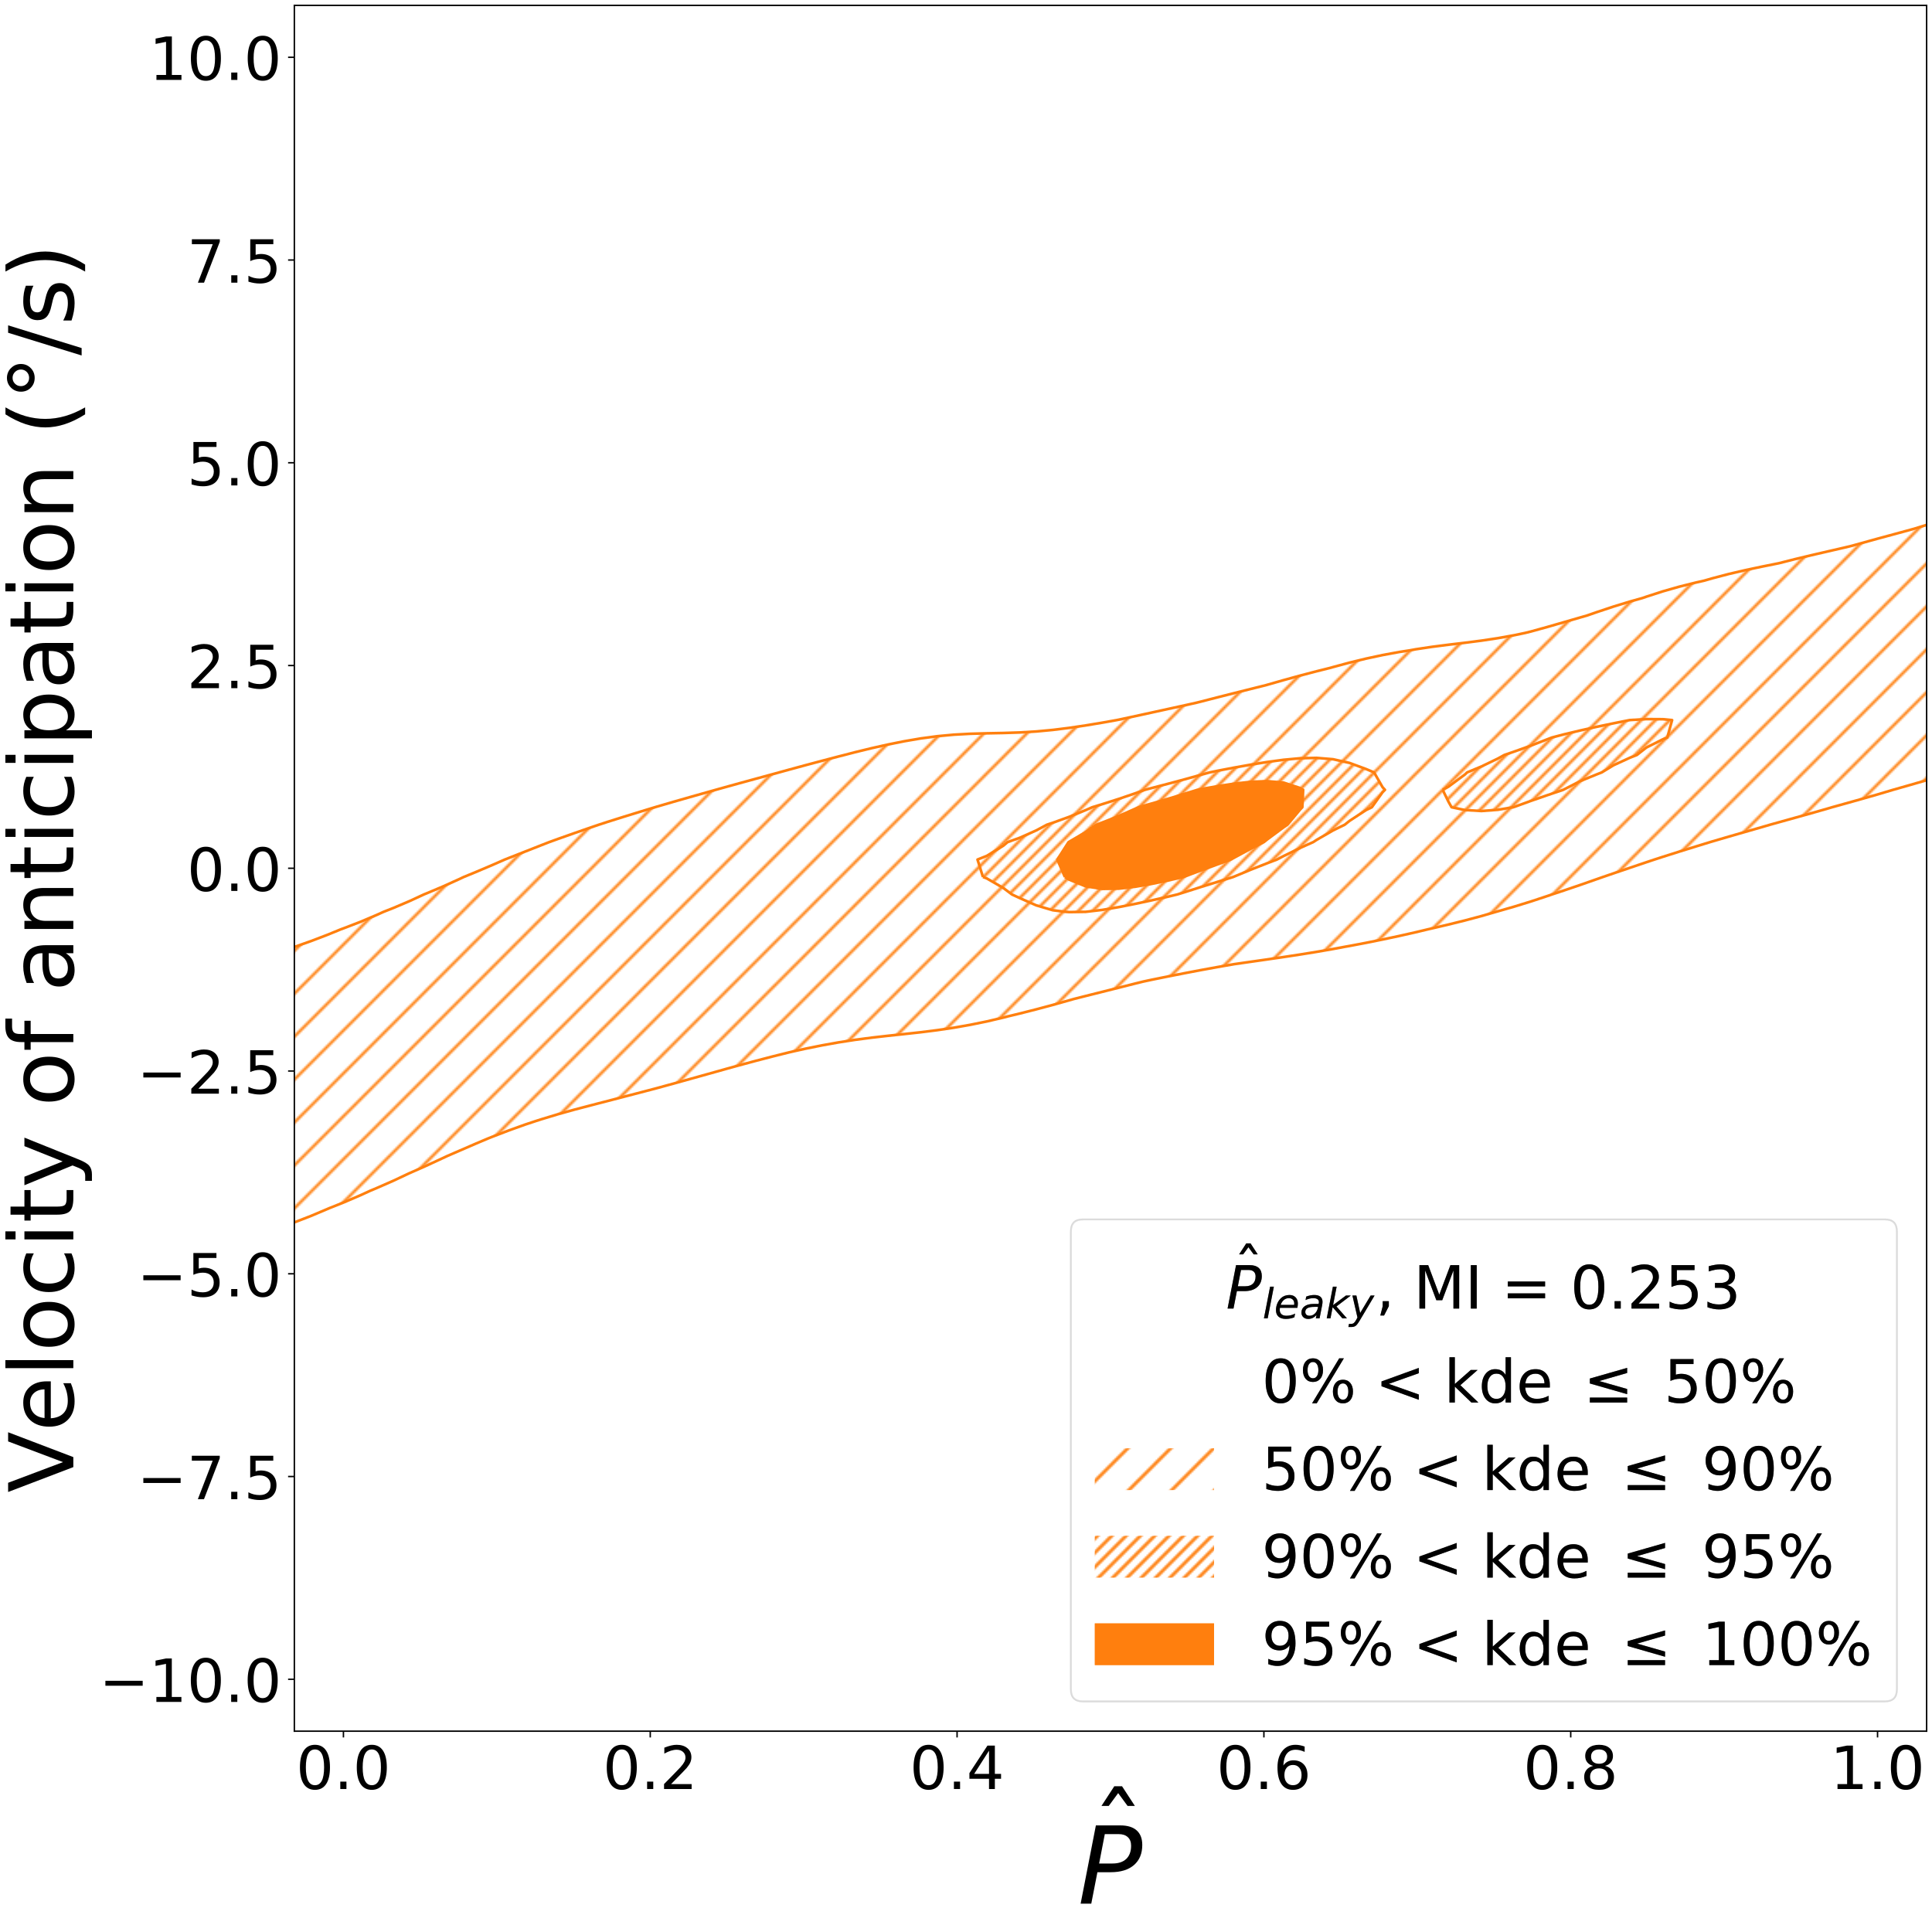 <?xml version="1.0" encoding="utf-8" standalone="no"?>
<!DOCTYPE svg PUBLIC "-//W3C//DTD SVG 1.1//EN"
  "http://www.w3.org/Graphics/SVG/1.1/DTD/svg11.dtd">
<!-- Created with matplotlib (https://matplotlib.org/) -->
<svg height="1080pt" version="1.1" viewBox="0 0 1080 1080" width="1080pt" xmlns="http://www.w3.org/2000/svg" xmlns:xlink="http://www.w3.org/1999/xlink">
 <defs>
  <style type="text/css">
*{stroke-linecap:butt;stroke-linejoin:round;white-space:pre;}
  </style>
 </defs>
 <g id="figure_1">
  <g id="patch_1">
   <path d="M 0 1080 
L 1080 1080 
L 1080 0 
L 0 0 
z
" style="fill:#ffffff;"/>
  </g>
  <g id="axes_1">
   <g id="patch_2">
    <path d="M 164.542 967.739 
L 1077 967.739 
L 1077 3 
L 164.542 3 
z
" style="fill:#ffffff;"/>
   </g>
   <g id="PathCollection_1">
    <path clip-path="url(#pc14abd3e37)" d="M 164.542 957.995 
L 164.542 948.25 
L 164.542 938.505 
L 164.542 928.76 
L 164.542 919.015 
L 164.542 909.27 
L 164.542 899.525 
L 164.542 889.781 
L 164.542 880.036 
L 164.542 870.291 
L 164.542 860.546 
L 164.542 850.801 
L 164.542 841.056 
L 164.542 831.312 
L 164.542 821.567 
L 164.542 811.822 
L 164.542 802.077 
L 164.542 792.332 
L 164.542 782.587 
L 164.542 772.843 
L 164.542 763.098 
L 164.542 753.353 
L 164.542 743.608 
L 164.542 733.863 
L 164.542 724.118 
L 164.542 714.374 
L 164.542 704.629 
L 164.542 694.884 
L 164.542 685.139 
L 164.542 683.322 
L 173.759 679.747 
L 182.975 675.854 
L 184.032 675.394 
L 192.192 672.144 
L 201.409 668.186 
L 206.953 665.649 
L 210.626 664.108 
L 219.842 660.065 
L 228.681 655.904 
L 229.059 655.74 
L 238.276 651.666 
L 247.493 647.401 
L 250.148 646.16 
L 256.709 643.32 
L 265.926 639.324 
L 272.807 636.415 
L 275.143 635.484 
L 284.36 631.947 
L 293.576 628.636 
L 299.513 626.67 
L 302.793 625.621 
L 312.01 622.834 
L 321.227 620.258 
L 330.443 617.853 
L 334.001 616.925 
L 339.66 615.465 
L 348.877 613.062 
L 358.094 610.667 
L 367.31 608.249 
L 371.203 607.18 
L 376.527 605.73 
L 385.744 603.163 
L 394.961 600.594 
L 404.177 598.014 
L 406.228 597.435 
L 413.394 595.461 
L 422.611 592.984 
L 431.828 590.588 
L 441.044 588.293 
L 443.647 587.691 
L 450.261 586.222 
L 459.478 584.365 
L 468.695 582.713 
L 477.911 581.283 
L 487.128 580.067 
L 496.345 579.016 
L 505.562 578.038 
L 506.357 577.946 
L 514.778 577.022 
L 523.995 575.86 
L 533.212 574.487 
L 542.428 572.868 
L 551.645 570.987 
L 560.862 568.829 
L 563.239 568.201 
L 570.079 566.561 
L 579.295 564.221 
L 588.512 561.761 
L 597.729 559.168 
L 600.222 558.456 
L 606.946 556.755 
L 616.162 554.448 
L 625.379 552.133 
L 634.596 549.801 
L 639.036 548.711 
L 643.813 547.686 
L 653.029 545.817 
L 662.246 544.006 
L 671.463 542.255 
L 680.68 540.573 
L 689.896 538.968 
L 689.907 538.966 
L 699.113 537.646 
L 708.33 536.329 
L 717.547 534.985 
L 726.763 533.58 
L 735.98 532.09 
L 745.197 530.492 
L 751.972 529.222 
L 754.414 528.794 
L 763.63 527.045 
L 772.847 525.189 
L 782.064 523.232 
L 791.281 521.158 
L 798.281 519.477 
L 800.497 518.979 
L 809.714 516.816 
L 818.931 514.533 
L 828.148 512.075 
L 836.226 509.732 
L 837.364 509.418 
L 846.581 506.767 
L 855.798 503.922 
L 865.015 500.869 
L 867.593 499.987 
L 874.231 497.791 
L 883.448 494.656 
L 892.665 491.428 
L 896.044 490.242 
L 901.882 488.242 
L 911.098 485.113 
L 920.315 482.001 
L 924.823 480.497 
L 929.532 478.97 
L 938.749 476.052 
L 947.965 473.193 
L 955.913 470.753 
L 957.182 470.376 
L 966.399 467.675 
L 975.616 465.023 
L 984.832 462.378 
L 989.516 461.008 
L 994.049 459.747 
L 1003.266 457.184 
L 1012.483 454.613 
L 1021.699 451.979 
L 1024.108 451.263 
L 1030.916 449.372 
L 1040.133 446.795 
L 1049.35 444.163 
L 1058.212 441.518 
L 1058.566 441.419 
L 1067.783 438.797 
L 1077 436.14 
L 1077 441.518 
L 1077 451.263 
L 1077 461.008 
L 1077 470.753 
L 1077 480.497 
L 1077 490.242 
L 1077 499.987 
L 1077 509.732 
L 1077 519.477 
L 1077 529.222 
L 1077 538.966 
L 1077 548.711 
L 1077 558.456 
L 1077 568.201 
L 1077 577.946 
L 1077 587.691 
L 1077 597.435 
L 1077 607.18 
L 1077 616.925 
L 1077 626.67 
L 1077 636.415 
L 1077 646.16 
L 1077 655.904 
L 1077 665.649 
L 1077 675.394 
L 1077 685.139 
L 1077 694.884 
L 1077 704.629 
L 1077 714.374 
L 1077 724.118 
L 1077 733.863 
L 1077 743.608 
L 1077 753.353 
L 1077 763.098 
L 1077 772.843 
L 1077 782.587 
L 1077 792.332 
L 1077 802.077 
L 1077 811.822 
L 1077 821.567 
L 1077 831.312 
L 1077 841.056 
L 1077 850.801 
L 1077 860.546 
L 1077 870.291 
L 1077 880.036 
L 1077 889.781 
L 1077 899.525 
L 1077 909.27 
L 1077 919.015 
L 1077 928.76 
L 1077 938.505 
L 1077 948.25 
L 1077 957.995 
L 1077 967.739 
L 1067.783 967.739 
L 1058.566 967.739 
L 1049.35 967.739 
L 1040.133 967.739 
L 1030.916 967.739 
L 1021.699 967.739 
L 1012.483 967.739 
L 1003.266 967.739 
L 994.049 967.739 
L 984.832 967.739 
L 975.616 967.739 
L 966.399 967.739 
L 957.182 967.739 
L 947.965 967.739 
L 938.749 967.739 
L 929.532 967.739 
L 920.315 967.739 
L 911.098 967.739 
L 901.882 967.739 
L 892.665 967.739 
L 883.448 967.739 
L 874.231 967.739 
L 865.015 967.739 
L 855.798 967.739 
L 846.581 967.739 
L 837.364 967.739 
L 828.148 967.739 
L 818.931 967.739 
L 809.714 967.739 
L 800.497 967.739 
L 791.281 967.739 
L 782.064 967.739 
L 772.847 967.739 
L 763.63 967.739 
L 754.414 967.739 
L 745.197 967.739 
L 735.98 967.739 
L 726.763 967.739 
L 717.547 967.739 
L 708.33 967.739 
L 699.113 967.739 
L 689.896 967.739 
L 680.68 967.739 
L 671.463 967.739 
L 662.246 967.739 
L 653.029 967.739 
L 643.813 967.739 
L 634.596 967.739 
L 625.379 967.739 
L 616.162 967.739 
L 606.946 967.739 
L 597.729 967.739 
L 588.512 967.739 
L 579.295 967.739 
L 570.079 967.739 
L 560.862 967.739 
L 551.645 967.739 
L 542.428 967.739 
L 533.212 967.739 
L 523.995 967.739 
L 514.778 967.739 
L 505.562 967.739 
L 496.345 967.739 
L 487.128 967.739 
L 477.911 967.739 
L 468.695 967.739 
L 459.478 967.739 
L 450.261 967.739 
L 441.044 967.739 
L 431.828 967.739 
L 422.611 967.739 
L 413.394 967.739 
L 404.177 967.739 
L 394.961 967.739 
L 385.744 967.739 
L 376.527 967.739 
L 367.31 967.739 
L 358.094 967.739 
L 348.877 967.739 
L 339.66 967.739 
L 330.443 967.739 
L 321.227 967.739 
L 312.01 967.739 
L 302.793 967.739 
L 293.576 967.739 
L 284.36 967.739 
L 275.143 967.739 
L 265.926 967.739 
L 256.709 967.739 
L 247.493 967.739 
L 238.276 967.739 
L 229.059 967.739 
L 219.842 967.739 
L 210.626 967.739 
L 201.409 967.739 
L 192.192 967.739 
L 182.975 967.739 
L 173.759 967.739 
L 164.542 967.739 
z
" style="fill:none;"/>
    <path clip-path="url(#pc14abd3e37)" d="M 164.542 529.222 
L 164.542 519.477 
L 164.542 509.732 
L 164.542 499.987 
L 164.542 490.242 
L 164.542 480.497 
L 164.542 470.753 
L 164.542 461.008 
L 164.542 451.263 
L 164.542 441.518 
L 164.542 431.773 
L 164.542 422.028 
L 164.542 412.283 
L 164.542 402.539 
L 164.542 392.794 
L 164.542 383.049 
L 164.542 373.304 
L 164.542 363.559 
L 164.542 353.814 
L 164.542 344.07 
L 164.542 334.325 
L 164.542 324.58 
L 164.542 314.835 
L 164.542 305.09 
L 164.542 295.345 
L 164.542 285.601 
L 164.542 275.856 
L 164.542 266.111 
L 164.542 256.366 
L 164.542 246.621 
L 164.542 236.876 
L 164.542 227.132 
L 164.542 217.387 
L 164.542 207.642 
L 164.542 197.897 
L 164.542 188.152 
L 164.542 178.407 
L 164.542 168.663 
L 164.542 158.918 
L 164.542 149.173 
L 164.542 139.428 
L 164.542 129.683 
L 164.542 119.938 
L 164.542 110.193 
L 164.542 100.449 
L 164.542 90.704 
L 164.542 80.959 
L 164.542 71.214 
L 164.542 61.469 
L 164.542 51.724 
L 164.542 41.98 
L 164.542 32.235 
L 164.542 22.49 
L 164.542 12.745 
L 164.542 3 
L 173.759 3 
L 182.975 3 
L 192.192 3 
L 201.409 3 
L 210.626 3 
L 219.842 3 
L 229.059 3 
L 238.276 3 
L 247.493 3 
L 256.709 3 
L 265.926 3 
L 275.143 3 
L 284.36 3 
L 293.576 3 
L 302.793 3 
L 312.01 3 
L 321.227 3 
L 330.443 3 
L 339.66 3 
L 348.877 3 
L 358.094 3 
L 367.31 3 
L 376.527 3 
L 385.744 3 
L 394.961 3 
L 404.177 3 
L 413.394 3 
L 422.611 3 
L 431.828 3 
L 441.044 3 
L 450.261 3 
L 459.478 3 
L 468.695 3 
L 477.911 3 
L 487.128 3 
L 496.345 3 
L 505.562 3 
L 514.778 3 
L 523.995 3 
L 533.212 3 
L 542.428 3 
L 551.645 3 
L 560.862 3 
L 570.079 3 
L 579.295 3 
L 588.512 3 
L 597.729 3 
L 606.946 3 
L 616.162 3 
L 625.379 3 
L 634.596 3 
L 643.813 3 
L 653.029 3 
L 662.246 3 
L 671.463 3 
L 680.68 3 
L 689.896 3 
L 699.113 3 
L 708.33 3 
L 717.547 3 
L 726.763 3 
L 735.98 3 
L 745.197 3 
L 754.414 3 
L 763.63 3 
L 772.847 3 
L 782.064 3 
L 791.281 3 
L 800.497 3 
L 809.714 3 
L 818.931 3 
L 828.148 3 
L 837.364 3 
L 846.581 3 
L 855.798 3 
L 865.015 3 
L 874.231 3 
L 883.448 3 
L 892.665 3 
L 901.882 3 
L 911.098 3 
L 920.315 3 
L 929.532 3 
L 938.749 3 
L 947.965 3 
L 957.182 3 
L 966.399 3 
L 975.616 3 
L 984.832 3 
L 994.049 3 
L 1003.266 3 
L 1012.483 3 
L 1021.699 3 
L 1030.916 3 
L 1040.133 3 
L 1049.35 3 
L 1058.566 3 
L 1067.783 3 
L 1077 3 
L 1077 12.745 
L 1077 22.49 
L 1077 32.235 
L 1077 41.98 
L 1077 51.724 
L 1077 61.469 
L 1077 71.214 
L 1077 80.959 
L 1077 90.704 
L 1077 100.449 
L 1077 110.193 
L 1077 119.938 
L 1077 129.683 
L 1077 139.428 
L 1077 149.173 
L 1077 158.918 
L 1077 168.663 
L 1077 178.407 
L 1077 188.152 
L 1077 197.897 
L 1077 207.642 
L 1077 217.387 
L 1077 227.132 
L 1077 236.876 
L 1077 246.621 
L 1077 256.366 
L 1077 266.111 
L 1077 275.856 
L 1077 285.601 
L 1077 293.417 
L 1070.769 295.345 
L 1067.783 296.193 
L 1058.566 298.695 
L 1049.35 301.187 
L 1040.133 303.738 
L 1035.264 305.09 
L 1030.916 306.138 
L 1021.699 308.258 
L 1012.483 310.389 
L 1003.266 312.598 
L 994.448 314.835 
L 994.049 314.919 
L 984.832 316.768 
L 975.616 318.723 
L 966.399 320.87 
L 957.182 323.287 
L 952.691 324.58 
L 947.965 325.651 
L 938.749 327.949 
L 929.532 330.573 
L 920.315 333.55 
L 918.103 334.325 
L 911.098 336.282 
L 901.882 339.101 
L 892.665 342.167 
L 887.197 344.07 
L 883.448 345.144 
L 874.231 347.809 
L 865.015 350.469 
L 855.798 353.014 
L 852.559 353.814 
L 846.581 355.069 
L 837.364 356.727 
L 828.148 358.117 
L 818.931 359.302 
L 809.714 360.408 
L 800.497 361.584 
L 791.281 362.965 
L 788.047 363.559 
L 782.064 364.489 
L 772.847 366.195 
L 763.63 368.169 
L 754.414 370.405 
L 745.197 372.891 
L 743.774 373.304 
L 735.98 375.25 
L 726.763 377.665 
L 717.547 380.192 
L 708.33 382.824 
L 707.545 383.049 
L 699.113 385.15 
L 689.896 387.46 
L 680.68 389.796 
L 671.463 392.166 
L 668.968 392.794 
L 662.246 394.29 
L 653.029 396.308 
L 643.813 398.324 
L 634.596 400.332 
L 625.379 402.314 
L 624.238 402.539 
L 616.162 403.981 
L 606.946 405.51 
L 597.729 406.882 
L 588.512 408.029 
L 579.295 408.891 
L 570.079 409.445 
L 560.862 409.743 
L 551.645 409.926 
L 542.428 410.184 
L 533.212 410.686 
L 523.995 411.539 
L 518.542 412.283 
L 514.778 412.773 
L 505.562 414.348 
L 496.345 416.197 
L 487.128 418.264 
L 477.911 420.509 
L 472.074 422.028 
L 468.695 422.885 
L 459.478 425.299 
L 450.261 427.756 
L 441.044 430.26 
L 435.552 431.773 
L 431.828 432.792 
L 422.611 435.3 
L 413.394 437.822 
L 404.177 440.375 
L 400.085 441.518 
L 394.961 442.962 
L 385.744 445.564 
L 376.527 448.2 
L 367.31 450.888 
L 366.055 451.263 
L 358.094 453.678 
L 348.877 456.517 
L 339.66 459.42 
L 334.788 461.008 
L 330.443 462.479 
L 321.227 465.671 
L 312.01 468.927 
L 306.983 470.753 
L 302.793 472.387 
L 293.576 476.018 
L 284.36 479.637 
L 282.177 480.497 
L 275.143 483.58 
L 265.926 487.498 
L 259.238 490.242 
L 256.709 491.434 
L 247.493 495.599 
L 238.276 499.471 
L 236.988 499.987 
L 229.059 503.66 
L 219.842 507.583 
L 214.395 509.732 
L 210.626 511.436 
L 201.409 515.335 
L 192.192 518.89 
L 190.582 519.477 
L 182.975 522.589 
L 173.759 526.106 
L 164.924 529.222 
L 164.542 529.368 
z
" style="fill:none;"/>
   </g>
   <g id="PathCollection_2">
    <path clip-path="url(#pc14abd3e37)" d="M 164.542 675.394 
L 164.542 665.649 
L 164.542 655.904 
L 164.542 646.16 
L 164.542 636.415 
L 164.542 626.67 
L 164.542 616.925 
L 164.542 607.18 
L 164.542 597.435 
L 164.542 587.691 
L 164.542 577.946 
L 164.542 568.201 
L 164.542 558.456 
L 164.542 548.711 
L 164.542 538.966 
L 164.542 529.368 
L 164.924 529.222 
L 173.759 526.106 
L 182.975 522.589 
L 190.582 519.477 
L 192.192 518.89 
L 201.409 515.335 
L 210.626 511.436 
L 214.395 509.732 
L 219.842 507.583 
L 229.059 503.66 
L 236.988 499.987 
L 238.276 499.471 
L 247.493 495.599 
L 256.709 491.434 
L 259.238 490.242 
L 265.926 487.498 
L 275.143 483.58 
L 282.177 480.497 
L 284.36 479.637 
L 293.576 476.018 
L 302.793 472.387 
L 306.983 470.753 
L 312.01 468.927 
L 321.227 465.671 
L 330.443 462.479 
L 334.788 461.008 
L 339.66 459.42 
L 348.877 456.517 
L 358.094 453.678 
L 366.055 451.263 
L 367.31 450.888 
L 376.527 448.2 
L 385.744 445.564 
L 394.961 442.962 
L 400.085 441.518 
L 404.177 440.375 
L 413.394 437.822 
L 422.611 435.3 
L 431.828 432.792 
L 435.552 431.773 
L 441.044 430.26 
L 450.261 427.756 
L 459.478 425.299 
L 468.695 422.885 
L 472.074 422.028 
L 477.911 420.509 
L 487.128 418.264 
L 496.345 416.197 
L 505.562 414.348 
L 514.778 412.773 
L 518.542 412.283 
L 523.995 411.539 
L 533.212 410.686 
L 542.428 410.184 
L 551.645 409.926 
L 560.862 409.743 
L 570.079 409.445 
L 579.295 408.891 
L 588.512 408.029 
L 597.729 406.882 
L 606.946 405.51 
L 616.162 403.981 
L 624.238 402.539 
L 625.379 402.314 
L 634.596 400.332 
L 643.813 398.324 
L 653.029 396.308 
L 662.246 394.29 
L 668.968 392.794 
L 671.463 392.166 
L 680.68 389.796 
L 689.896 387.46 
L 699.113 385.15 
L 707.545 383.049 
L 708.33 382.824 
L 717.547 380.192 
L 726.763 377.665 
L 735.98 375.25 
L 743.774 373.304 
L 745.197 372.891 
L 754.414 370.405 
L 763.63 368.169 
L 772.847 366.195 
L 782.064 364.489 
L 788.047 363.559 
L 791.281 362.965 
L 800.497 361.584 
L 809.714 360.408 
L 818.931 359.302 
L 828.148 358.117 
L 837.364 356.727 
L 846.581 355.069 
L 852.559 353.814 
L 855.798 353.014 
L 865.015 350.469 
L 874.231 347.809 
L 883.448 345.144 
L 887.197 344.07 
L 892.665 342.167 
L 901.882 339.101 
L 911.098 336.282 
L 918.103 334.325 
L 920.315 333.55 
L 929.532 330.573 
L 938.749 327.949 
L 947.965 325.651 
L 952.691 324.58 
L 957.182 323.287 
L 966.399 320.87 
L 975.616 318.723 
L 984.832 316.768 
L 994.049 314.919 
L 994.448 314.835 
L 1003.266 312.598 
L 1012.483 310.389 
L 1021.699 308.258 
L 1030.916 306.138 
L 1035.264 305.09 
L 1040.133 303.738 
L 1049.35 301.187 
L 1058.566 298.695 
L 1067.783 296.193 
L 1070.769 295.345 
L 1077 293.417 
L 1077 295.345 
L 1077 305.09 
L 1077 314.835 
L 1077 324.58 
L 1077 334.325 
L 1077 344.07 
L 1077 353.814 
L 1077 363.559 
L 1077 373.304 
L 1077 383.049 
L 1077 392.794 
L 1077 402.539 
L 1077 412.283 
L 1077 422.028 
L 1077 431.773 
L 1077 436.14 
L 1067.783 438.797 
L 1058.566 441.419 
L 1058.212 441.518 
L 1049.35 444.163 
L 1040.133 446.795 
L 1030.916 449.372 
L 1024.108 451.263 
L 1021.699 451.979 
L 1012.483 454.613 
L 1003.266 457.184 
L 994.049 459.747 
L 989.516 461.008 
L 984.832 462.378 
L 975.616 465.023 
L 966.399 467.675 
L 957.182 470.376 
L 955.913 470.753 
L 947.965 473.193 
L 938.749 476.052 
L 929.532 478.97 
L 924.823 480.497 
L 920.315 482.001 
L 911.098 485.113 
L 901.882 488.242 
L 896.044 490.242 
L 892.665 491.428 
L 883.448 494.656 
L 874.231 497.791 
L 867.593 499.987 
L 865.015 500.869 
L 855.798 503.922 
L 846.581 506.767 
L 837.364 509.418 
L 836.226 509.732 
L 828.148 512.075 
L 818.931 514.533 
L 809.714 516.816 
L 800.497 518.979 
L 798.281 519.477 
L 791.281 521.158 
L 782.064 523.232 
L 772.847 525.189 
L 763.63 527.045 
L 754.414 528.794 
L 751.972 529.222 
L 745.197 530.492 
L 735.98 532.09 
L 726.763 533.58 
L 717.547 534.985 
L 708.33 536.329 
L 699.113 537.646 
L 689.907 538.966 
L 689.896 538.968 
L 680.68 540.573 
L 671.463 542.255 
L 662.246 544.006 
L 653.029 545.817 
L 643.813 547.686 
L 639.036 548.711 
L 634.596 549.801 
L 625.379 552.133 
L 616.162 554.448 
L 606.946 556.755 
L 600.222 558.456 
L 597.729 559.168 
L 588.512 561.761 
L 579.295 564.221 
L 570.079 566.561 
L 563.239 568.201 
L 560.862 568.829 
L 551.645 570.987 
L 542.428 572.868 
L 533.212 574.487 
L 523.995 575.86 
L 514.778 577.022 
L 506.357 577.946 
L 505.562 578.038 
L 496.345 579.016 
L 487.128 580.067 
L 477.911 581.283 
L 468.695 582.713 
L 459.478 584.365 
L 450.261 586.222 
L 443.647 587.691 
L 441.044 588.293 
L 431.828 590.588 
L 422.611 592.984 
L 413.394 595.461 
L 406.228 597.435 
L 404.177 598.014 
L 394.961 600.594 
L 385.744 603.163 
L 376.527 605.73 
L 371.203 607.18 
L 367.31 608.249 
L 358.094 610.667 
L 348.877 613.062 
L 339.66 615.465 
L 334.001 616.925 
L 330.443 617.853 
L 321.227 620.258 
L 312.01 622.834 
L 302.793 625.621 
L 299.513 626.67 
L 293.576 628.636 
L 284.36 631.947 
L 275.143 635.484 
L 272.807 636.415 
L 265.926 639.324 
L 256.709 643.32 
L 250.148 646.16 
L 247.493 647.401 
L 238.276 651.666 
L 229.059 655.74 
L 228.681 655.904 
L 219.842 660.065 
L 210.626 664.108 
L 206.953 665.649 
L 201.409 668.186 
L 192.192 672.144 
L 184.032 675.394 
L 182.975 675.854 
L 173.759 679.747 
L 164.542 683.322 
z
M 551.645 491.056 
L 560.862 496.388 
L 565.653 499.987 
L 570.079 502.05 
L 579.295 506.104 
L 588.512 508.835 
L 595.788 509.732 
L 597.729 509.861 
L 606.16 509.732 
L 606.946 509.716 
L 616.162 508.64 
L 625.379 507.081 
L 634.596 505.263 
L 643.813 503.298 
L 653.029 501.231 
L 658.205 499.987 
L 662.246 498.726 
L 671.463 495.794 
L 680.68 492.929 
L 689.371 490.242 
L 689.896 490.023 
L 699.113 486.194 
L 708.33 482.569 
L 713.802 480.497 
L 717.547 478.525 
L 726.763 474.013 
L 734.077 470.753 
L 735.98 469.514 
L 745.197 464.21 
L 751.731 461.008 
L 754.414 458.865 
L 763.63 452.836 
L 766.863 451.263 
L 772.847 442.876 
L 774.211 441.518 
L 772.847 440.026 
L 768.124 431.773 
L 763.63 429.894 
L 754.414 426.487 
L 745.197 424.417 
L 735.98 423.656 
L 726.763 423.871 
L 717.547 424.724 
L 708.33 425.969 
L 699.113 427.457 
L 689.896 429.101 
L 680.68 430.857 
L 676.282 431.773 
L 671.463 433.092 
L 662.246 435.644 
L 653.029 438.107 
L 643.813 440.515 
L 640.057 441.518 
L 634.596 443.463 
L 625.379 446.602 
L 616.162 449.535 
L 610.54 451.263 
L 606.946 452.841 
L 597.729 456.599 
L 588.512 459.93 
L 585.24 461.008 
L 579.295 464.194 
L 570.079 468.306 
L 563.256 470.753 
L 560.862 472.758 
L 551.645 478.427 
L 546.436 480.497 
L 549.478 490.242 
z
M 809.714 448.196 
L 811.446 451.263 
L 818.931 452.816 
L 828.148 453.357 
L 837.364 452.673 
L 845.726 451.263 
L 846.581 451.04 
L 855.798 447.697 
L 865.015 444.501 
L 873.858 441.518 
L 874.231 441.325 
L 883.448 436.609 
L 892.665 432.851 
L 895.421 431.773 
L 901.882 427.821 
L 911.098 423.592 
L 915.059 422.028 
L 920.315 417.894 
L 929.532 413.272 
L 932.023 412.283 
L 934.711 402.539 
L 929.532 402.042 
L 920.315 401.983 
L 911.098 402.517 
L 910.918 402.539 
L 901.882 404.349 
L 892.665 406.272 
L 883.448 408.321 
L 874.231 410.519 
L 867.484 412.283 
L 865.015 413.241 
L 855.798 416.822 
L 846.581 420.097 
L 840.961 422.028 
L 837.364 424.008 
L 828.148 428.455 
L 820.144 431.773 
L 818.931 432.929 
L 809.714 439.761 
L 806.459 441.518 
z
" style="fill:url(#h3ad013ed65);"/>
   </g>
   <g id="PathCollection_3">
    <path clip-path="url(#pc14abd3e37)" d="M 549.478 490.242 
L 546.436 480.497 
L 551.645 478.427 
L 560.862 472.758 
L 563.256 470.753 
L 570.079 468.306 
L 579.295 464.194 
L 585.24 461.008 
L 588.512 459.93 
L 597.729 456.599 
L 606.946 452.841 
L 610.54 451.263 
L 616.162 449.535 
L 625.379 446.602 
L 634.596 443.463 
L 640.057 441.518 
L 643.813 440.515 
L 653.029 438.107 
L 662.246 435.644 
L 671.463 433.092 
L 676.282 431.773 
L 680.68 430.857 
L 689.896 429.101 
L 699.113 427.457 
L 708.33 425.969 
L 717.547 424.724 
L 726.763 423.871 
L 735.98 423.656 
L 745.197 424.417 
L 754.414 426.487 
L 763.63 429.894 
L 768.124 431.773 
L 772.847 440.026 
L 774.211 441.518 
L 772.847 442.876 
L 766.863 451.263 
L 763.63 452.836 
L 754.414 458.865 
L 751.731 461.008 
L 745.197 464.21 
L 735.98 469.514 
L 734.077 470.753 
L 726.763 474.013 
L 717.547 478.525 
L 713.802 480.497 
L 708.33 482.569 
L 699.113 486.194 
L 689.896 490.023 
L 689.371 490.242 
L 680.68 492.929 
L 671.463 495.794 
L 662.246 498.726 
L 658.205 499.987 
L 653.029 501.231 
L 643.813 503.298 
L 634.596 505.263 
L 625.379 507.081 
L 616.162 508.64 
L 606.946 509.716 
L 606.16 509.732 
L 597.729 509.861 
L 595.788 509.732 
L 588.512 508.835 
L 579.295 506.104 
L 570.079 502.05 
L 565.653 499.987 
L 560.862 496.388 
L 551.645 491.056 
z
M 597.729 491.75 
L 606.946 495.468 
L 616.162 496.895 
L 625.379 496.761 
L 634.596 495.694 
L 643.813 494.099 
L 653.029 492.195 
L 661.499 490.242 
L 662.246 489.99 
L 671.463 486.52 
L 680.68 483.164 
L 688.007 480.497 
L 689.896 479.469 
L 699.113 474.485 
L 706.497 470.753 
L 708.33 469.296 
L 717.547 462.483 
L 719.701 461.008 
L 726.763 452.57 
L 728.007 451.263 
L 728.464 441.518 
L 726.763 440.507 
L 717.547 437.486 
L 708.33 436.683 
L 699.113 437.057 
L 689.896 438.078 
L 680.68 439.47 
L 671.463 441.088 
L 669.392 441.518 
L 662.246 443.714 
L 653.029 446.504 
L 643.813 449.168 
L 636.442 451.263 
L 634.596 452.092 
L 625.379 456.174 
L 616.162 459.804 
L 612.987 461.008 
L 606.946 465.114 
L 597.729 470.528 
L 597.316 470.753 
L 591.065 480.497 
L 595.285 490.242 
z
" style="fill:url(#hd6c2fad761);"/>
    <path clip-path="url(#pc14abd3e37)" d="M 806.459 441.518 
L 809.714 439.761 
L 818.931 432.929 
L 820.144 431.773 
L 828.148 428.455 
L 837.364 424.008 
L 840.961 422.028 
L 846.581 420.097 
L 855.798 416.822 
L 865.015 413.241 
L 867.484 412.283 
L 874.231 410.519 
L 883.448 408.321 
L 892.665 406.272 
L 901.882 404.349 
L 910.918 402.539 
L 911.098 402.517 
L 920.315 401.983 
L 929.532 402.042 
L 934.711 402.539 
L 932.023 412.283 
L 929.532 413.272 
L 920.315 417.894 
L 915.059 422.028 
L 911.098 423.592 
L 901.882 427.821 
L 895.421 431.773 
L 892.665 432.851 
L 883.448 436.609 
L 874.231 441.325 
L 873.858 441.518 
L 865.015 444.501 
L 855.798 447.697 
L 846.581 451.04 
L 845.726 451.263 
L 837.364 452.673 
L 828.148 453.357 
L 818.931 452.816 
L 811.446 451.263 
L 809.714 448.196 
z
" style="fill:url(#hd6c2fad761);"/>
   </g>
   <g id="PathCollection_4">
    <path clip-path="url(#pc14abd3e37)" d="M 595.285 490.242 
L 591.065 480.497 
L 597.316 470.753 
L 597.729 470.528 
L 606.946 465.114 
L 612.987 461.008 
L 616.162 459.804 
L 625.379 456.174 
L 634.596 452.092 
L 636.442 451.263 
L 643.813 449.168 
L 653.029 446.504 
L 662.246 443.714 
L 669.392 441.518 
L 671.463 441.088 
L 680.68 439.47 
L 689.896 438.078 
L 699.113 437.057 
L 708.33 436.683 
L 717.547 437.486 
L 726.763 440.507 
L 728.464 441.518 
L 728.007 451.263 
L 726.763 452.57 
L 719.701 461.008 
L 717.547 462.483 
L 708.33 469.296 
L 706.497 470.753 
L 699.113 474.485 
L 689.896 479.469 
L 688.007 480.497 
L 680.68 483.164 
L 671.463 486.52 
L 662.246 489.99 
L 661.499 490.242 
L 653.029 492.195 
L 643.813 494.099 
L 634.596 495.694 
L 625.379 496.761 
L 616.162 496.895 
L 606.946 495.468 
L 597.729 491.75 
z
" style="fill:url(#hbb37435347);"/>
   </g>
   <g id="matplotlib.axis_1">
    <g id="xtick_1">
     <g id="line2d_1">
      <defs>
       <path d="M 0 0 
L 0 3.5 
" id="ma538d494d1" style="stroke:#000000;stroke-width:0.8;"/>
      </defs>
      <g>
       <use style="stroke:#000000;stroke-width:0.8;" x="191.984" xlink:href="#ma538d494d1" y="967.739"/>
      </g>
     </g>
     <g id="text_1">
      <!-- 0.0 -->
      <defs>
       <path d="M 31.781 66.406 
Q 24.172 66.406 20.328 58.906 
Q 16.5 51.422 16.5 36.375 
Q 16.5 21.391 20.328 13.891 
Q 24.172 6.391 31.781 6.391 
Q 39.453 6.391 43.281 13.891 
Q 47.125 21.391 47.125 36.375 
Q 47.125 51.422 43.281 58.906 
Q 39.453 66.406 31.781 66.406 
z
M 31.781 74.219 
Q 44.047 74.219 50.516 64.516 
Q 56.984 54.828 56.984 36.375 
Q 56.984 17.969 50.516 8.266 
Q 44.047 -1.422 31.781 -1.422 
Q 19.531 -1.422 13.062 8.266 
Q 6.594 17.969 6.594 36.375 
Q 6.594 54.828 13.062 64.516 
Q 19.531 74.219 31.781 74.219 
z
" id="DejaVuSans-48"/>
       <path d="M 10.688 12.406 
L 21 12.406 
L 21 0 
L 10.688 0 
z
" id="DejaVuSans-46"/>
      </defs>
      <g transform="translate(165.479 1000.067)scale(0.333 -0.333)">
       <use xlink:href="#DejaVuSans-48"/>
       <use x="63.623" xlink:href="#DejaVuSans-46"/>
       <use x="95.41" xlink:href="#DejaVuSans-48"/>
      </g>
     </g>
    </g>
    <g id="xtick_2">
     <g id="line2d_2">
      <g>
       <use style="stroke:#000000;stroke-width:0.8;" x="363.499" xlink:href="#ma538d494d1" y="967.739"/>
      </g>
     </g>
     <g id="text_2">
      <!-- 0.2 -->
      <defs>
       <path d="M 19.188 8.297 
L 53.609 8.297 
L 53.609 0 
L 7.328 0 
L 7.328 8.297 
Q 12.938 14.109 22.625 23.891 
Q 32.328 33.688 34.812 36.531 
Q 39.547 41.844 41.422 45.531 
Q 43.312 49.219 43.312 52.781 
Q 43.312 58.594 39.234 62.25 
Q 35.156 65.922 28.609 65.922 
Q 23.969 65.922 18.812 64.312 
Q 13.672 62.703 7.812 59.422 
L 7.812 69.391 
Q 13.766 71.781 18.938 73 
Q 24.125 74.219 28.422 74.219 
Q 39.75 74.219 46.484 68.547 
Q 53.219 62.891 53.219 53.422 
Q 53.219 48.922 51.531 44.891 
Q 49.859 40.875 45.406 35.406 
Q 44.188 33.984 37.641 27.219 
Q 31.109 20.453 19.188 8.297 
z
" id="DejaVuSans-50"/>
      </defs>
      <g transform="translate(336.994 1000.067)scale(0.333 -0.333)">
       <use xlink:href="#DejaVuSans-48"/>
       <use x="63.623" xlink:href="#DejaVuSans-46"/>
       <use x="95.41" xlink:href="#DejaVuSans-50"/>
      </g>
     </g>
    </g>
    <g id="xtick_3">
     <g id="line2d_3">
      <g>
       <use style="stroke:#000000;stroke-width:0.8;" x="535.014" xlink:href="#ma538d494d1" y="967.739"/>
      </g>
     </g>
     <g id="text_3">
      <!-- 0.4 -->
      <defs>
       <path d="M 37.797 64.312 
L 12.891 25.391 
L 37.797 25.391 
z
M 35.203 72.906 
L 47.609 72.906 
L 47.609 25.391 
L 58.016 25.391 
L 58.016 17.188 
L 47.609 17.188 
L 47.609 0 
L 37.797 0 
L 37.797 17.188 
L 4.891 17.188 
L 4.891 26.703 
z
" id="DejaVuSans-52"/>
      </defs>
      <g transform="translate(508.508 1000.067)scale(0.333 -0.333)">
       <use xlink:href="#DejaVuSans-48"/>
       <use x="63.623" xlink:href="#DejaVuSans-46"/>
       <use x="95.41" xlink:href="#DejaVuSans-52"/>
      </g>
     </g>
    </g>
    <g id="xtick_4">
     <g id="line2d_4">
      <g>
       <use style="stroke:#000000;stroke-width:0.8;" x="706.528" xlink:href="#ma538d494d1" y="967.739"/>
      </g>
     </g>
     <g id="text_4">
      <!-- 0.6 -->
      <defs>
       <path d="M 33.016 40.375 
Q 26.375 40.375 22.484 35.828 
Q 18.609 31.297 18.609 23.391 
Q 18.609 15.531 22.484 10.953 
Q 26.375 6.391 33.016 6.391 
Q 39.656 6.391 43.531 10.953 
Q 47.406 15.531 47.406 23.391 
Q 47.406 31.297 43.531 35.828 
Q 39.656 40.375 33.016 40.375 
z
M 52.594 71.297 
L 52.594 62.312 
Q 48.875 64.062 45.094 64.984 
Q 41.312 65.922 37.594 65.922 
Q 27.828 65.922 22.672 59.328 
Q 17.531 52.734 16.797 39.406 
Q 19.672 43.656 24.016 45.922 
Q 28.375 48.188 33.594 48.188 
Q 44.578 48.188 50.953 41.516 
Q 57.328 34.859 57.328 23.391 
Q 57.328 12.156 50.688 5.359 
Q 44.047 -1.422 33.016 -1.422 
Q 20.359 -1.422 13.672 8.266 
Q 6.984 17.969 6.984 36.375 
Q 6.984 53.656 15.188 63.938 
Q 23.391 74.219 37.203 74.219 
Q 40.922 74.219 44.703 73.484 
Q 48.484 72.75 52.594 71.297 
z
" id="DejaVuSans-54"/>
      </defs>
      <g transform="translate(680.023 1000.067)scale(0.333 -0.333)">
       <use xlink:href="#DejaVuSans-48"/>
       <use x="63.623" xlink:href="#DejaVuSans-46"/>
       <use x="95.41" xlink:href="#DejaVuSans-54"/>
      </g>
     </g>
    </g>
    <g id="xtick_5">
     <g id="line2d_5">
      <g>
       <use style="stroke:#000000;stroke-width:0.8;" x="878.043" xlink:href="#ma538d494d1" y="967.739"/>
      </g>
     </g>
     <g id="text_5">
      <!-- 0.8 -->
      <defs>
       <path d="M 31.781 34.625 
Q 24.75 34.625 20.719 30.859 
Q 16.703 27.094 16.703 20.516 
Q 16.703 13.922 20.719 10.156 
Q 24.75 6.391 31.781 6.391 
Q 38.812 6.391 42.859 10.172 
Q 46.922 13.969 46.922 20.516 
Q 46.922 27.094 42.891 30.859 
Q 38.875 34.625 31.781 34.625 
z
M 21.922 38.812 
Q 15.578 40.375 12.031 44.719 
Q 8.5 49.078 8.5 55.328 
Q 8.5 64.062 14.719 69.141 
Q 20.953 74.219 31.781 74.219 
Q 42.672 74.219 48.875 69.141 
Q 55.078 64.062 55.078 55.328 
Q 55.078 49.078 51.531 44.719 
Q 48 40.375 41.703 38.812 
Q 48.828 37.156 52.797 32.312 
Q 56.781 27.484 56.781 20.516 
Q 56.781 9.906 50.312 4.234 
Q 43.844 -1.422 31.781 -1.422 
Q 19.734 -1.422 13.25 4.234 
Q 6.781 9.906 6.781 20.516 
Q 6.781 27.484 10.781 32.312 
Q 14.797 37.156 21.922 38.812 
z
M 18.312 54.391 
Q 18.312 48.734 21.844 45.562 
Q 25.391 42.391 31.781 42.391 
Q 38.141 42.391 41.719 45.562 
Q 45.312 48.734 45.312 54.391 
Q 45.312 60.062 41.719 63.234 
Q 38.141 66.406 31.781 66.406 
Q 25.391 66.406 21.844 63.234 
Q 18.312 60.062 18.312 54.391 
z
" id="DejaVuSans-56"/>
      </defs>
      <g transform="translate(851.538 1000.067)scale(0.333 -0.333)">
       <use xlink:href="#DejaVuSans-48"/>
       <use x="63.623" xlink:href="#DejaVuSans-46"/>
       <use x="95.41" xlink:href="#DejaVuSans-56"/>
      </g>
     </g>
    </g>
    <g id="xtick_6">
     <g id="line2d_6">
      <g>
       <use style="stroke:#000000;stroke-width:0.8;" x="1049.557" xlink:href="#ma538d494d1" y="967.739"/>
      </g>
     </g>
     <g id="text_6">
      <!-- 1.0 -->
      <defs>
       <path d="M 12.406 8.297 
L 28.516 8.297 
L 28.516 63.922 
L 10.984 60.406 
L 10.984 69.391 
L 28.422 72.906 
L 38.281 72.906 
L 38.281 8.297 
L 54.391 8.297 
L 54.391 0 
L 12.406 0 
z
" id="DejaVuSans-49"/>
      </defs>
      <g transform="translate(1023.052 1000.067)scale(0.333 -0.333)">
       <use xlink:href="#DejaVuSans-49"/>
       <use x="63.623" xlink:href="#DejaVuSans-46"/>
       <use x="95.41" xlink:href="#DejaVuSans-48"/>
      </g>
     </g>
    </g>
    <g id="text_7">
     <!-- $\hat{P}$ -->
     <defs>
      <path d="M -28.609 79.984 
L -21.391 79.984 
L -9.422 61.625 
L -16.219 61.625 
L -25 73.578 
L -33.797 61.625 
L -40.578 61.625 
z
M -25 56 
z
" id="DejaVuSans-770"/>
      <path d="M 16.891 72.906 
L 39.703 72.906 
Q 49.656 72.906 54.875 68.266 
Q 60.109 63.625 60.109 54.688 
Q 60.109 42.672 52.391 35.984 
Q 44.672 29.297 30.719 29.297 
L 18.312 29.297 
L 12.594 0 
L 2.688 0 
z
M 25.203 64.797 
L 19.922 37.406 
L 32.328 37.406 
Q 40.719 37.406 45.203 41.703 
Q 49.703 46 49.703 54 
Q 49.703 59.125 46.656 61.953 
Q 43.609 64.797 38.094 64.797 
z
" id="DejaVuSans-Oblique-80"/>
     </defs>
     <g transform="translate(602.471 1064.522)scale(0.6 -0.6)">
      <use transform="translate(62.654 30.016)" xlink:href="#DejaVuSans-770"/>
      <use transform="translate(0 0.609)" xlink:href="#DejaVuSans-Oblique-80"/>
     </g>
    </g>
   </g>
   <g id="matplotlib.axis_2">
    <g id="ytick_1">
     <g id="line2d_7">
      <defs>
       <path d="M 0 0 
L -3.5 0 
" id="m4e72b07887" style="stroke:#000000;stroke-width:0.8;"/>
      </defs>
      <g>
       <use style="stroke:#000000;stroke-width:0.8;" x="164.542" xlink:href="#m4e72b07887" y="938.725"/>
      </g>
     </g>
     <g id="text_8">
      <!-- −10.0 -->
      <defs>
       <path d="M 10.594 35.5 
L 73.188 35.5 
L 73.188 27.203 
L 10.594 27.203 
z
" id="DejaVuSans-8722"/>
      </defs>
      <g transform="translate(55.391 951.389)scale(0.333 -0.333)">
       <use xlink:href="#DejaVuSans-8722"/>
       <use x="83.789" xlink:href="#DejaVuSans-49"/>
       <use x="147.412" xlink:href="#DejaVuSans-48"/>
       <use x="211.035" xlink:href="#DejaVuSans-46"/>
       <use x="242.822" xlink:href="#DejaVuSans-48"/>
      </g>
     </g>
    </g>
    <g id="ytick_2">
     <g id="line2d_8">
      <g>
       <use style="stroke:#000000;stroke-width:0.8;" x="164.542" xlink:href="#m4e72b07887" y="825.386"/>
      </g>
     </g>
     <g id="text_9">
      <!-- −7.5 -->
      <defs>
       <path d="M 8.203 72.906 
L 55.078 72.906 
L 55.078 68.703 
L 28.609 0 
L 18.312 0 
L 43.219 64.594 
L 8.203 64.594 
z
" id="DejaVuSans-55"/>
       <path d="M 10.797 72.906 
L 49.516 72.906 
L 49.516 64.594 
L 19.828 64.594 
L 19.828 46.734 
Q 21.969 47.469 24.109 47.828 
Q 26.266 48.188 28.422 48.188 
Q 40.625 48.188 47.75 41.5 
Q 54.891 34.812 54.891 23.391 
Q 54.891 11.625 47.562 5.094 
Q 40.234 -1.422 26.906 -1.422 
Q 22.312 -1.422 17.547 -0.641 
Q 12.797 0.141 7.719 1.703 
L 7.719 11.625 
Q 12.109 9.234 16.797 8.062 
Q 21.484 6.891 26.703 6.891 
Q 35.156 6.891 40.078 11.328 
Q 45.016 15.766 45.016 23.391 
Q 45.016 31 40.078 35.438 
Q 35.156 39.891 26.703 39.891 
Q 22.75 39.891 18.812 39.016 
Q 14.891 38.141 10.797 36.281 
z
" id="DejaVuSans-53"/>
      </defs>
      <g transform="translate(76.599 838.05)scale(0.333 -0.333)">
       <use xlink:href="#DejaVuSans-8722"/>
       <use x="83.789" xlink:href="#DejaVuSans-55"/>
       <use x="147.412" xlink:href="#DejaVuSans-46"/>
       <use x="179.199" xlink:href="#DejaVuSans-53"/>
      </g>
     </g>
    </g>
    <g id="ytick_3">
     <g id="line2d_9">
      <g>
       <use style="stroke:#000000;stroke-width:0.8;" x="164.542" xlink:href="#m4e72b07887" y="712.047"/>
      </g>
     </g>
     <g id="text_10">
      <!-- −5.0 -->
      <g transform="translate(76.599 724.711)scale(0.333 -0.333)">
       <use xlink:href="#DejaVuSans-8722"/>
       <use x="83.789" xlink:href="#DejaVuSans-53"/>
       <use x="147.412" xlink:href="#DejaVuSans-46"/>
       <use x="179.199" xlink:href="#DejaVuSans-48"/>
      </g>
     </g>
    </g>
    <g id="ytick_4">
     <g id="line2d_10">
      <g>
       <use style="stroke:#000000;stroke-width:0.8;" x="164.542" xlink:href="#m4e72b07887" y="598.709"/>
      </g>
     </g>
     <g id="text_11">
      <!-- −2.5 -->
      <g transform="translate(76.599 611.373)scale(0.333 -0.333)">
       <use xlink:href="#DejaVuSans-8722"/>
       <use x="83.789" xlink:href="#DejaVuSans-50"/>
       <use x="147.412" xlink:href="#DejaVuSans-46"/>
       <use x="179.199" xlink:href="#DejaVuSans-53"/>
      </g>
     </g>
    </g>
    <g id="ytick_5">
     <g id="line2d_11">
      <g>
       <use style="stroke:#000000;stroke-width:0.8;" x="164.542" xlink:href="#m4e72b07887" y="485.37"/>
      </g>
     </g>
     <g id="text_12">
      <!-- 0.0 -->
      <g transform="translate(104.531 498.034)scale(0.333 -0.333)">
       <use xlink:href="#DejaVuSans-48"/>
       <use x="63.623" xlink:href="#DejaVuSans-46"/>
       <use x="95.41" xlink:href="#DejaVuSans-48"/>
      </g>
     </g>
    </g>
    <g id="ytick_6">
     <g id="line2d_12">
      <g>
       <use style="stroke:#000000;stroke-width:0.8;" x="164.542" xlink:href="#m4e72b07887" y="372.031"/>
      </g>
     </g>
     <g id="text_13">
      <!-- 2.5 -->
      <g transform="translate(104.531 384.695)scale(0.333 -0.333)">
       <use xlink:href="#DejaVuSans-50"/>
       <use x="63.623" xlink:href="#DejaVuSans-46"/>
       <use x="95.41" xlink:href="#DejaVuSans-53"/>
      </g>
     </g>
    </g>
    <g id="ytick_7">
     <g id="line2d_13">
      <g>
       <use style="stroke:#000000;stroke-width:0.8;" x="164.542" xlink:href="#m4e72b07887" y="258.692"/>
      </g>
     </g>
     <g id="text_14">
      <!-- 5.0 -->
      <g transform="translate(104.531 271.356)scale(0.333 -0.333)">
       <use xlink:href="#DejaVuSans-53"/>
       <use x="63.623" xlink:href="#DejaVuSans-46"/>
       <use x="95.41" xlink:href="#DejaVuSans-48"/>
      </g>
     </g>
    </g>
    <g id="ytick_8">
     <g id="line2d_14">
      <g>
       <use style="stroke:#000000;stroke-width:0.8;" x="164.542" xlink:href="#m4e72b07887" y="145.354"/>
      </g>
     </g>
     <g id="text_15">
      <!-- 7.5 -->
      <g transform="translate(104.531 158.018)scale(0.333 -0.333)">
       <use xlink:href="#DejaVuSans-55"/>
       <use x="63.623" xlink:href="#DejaVuSans-46"/>
       <use x="95.41" xlink:href="#DejaVuSans-53"/>
      </g>
     </g>
    </g>
    <g id="ytick_9">
     <g id="line2d_15">
      <g>
       <use style="stroke:#000000;stroke-width:0.8;" x="164.542" xlink:href="#m4e72b07887" y="32.015"/>
      </g>
     </g>
     <g id="text_16">
      <!-- 10.0 -->
      <g transform="translate(83.323 44.679)scale(0.333 -0.333)">
       <use xlink:href="#DejaVuSans-49"/>
       <use x="63.623" xlink:href="#DejaVuSans-48"/>
       <use x="127.246" xlink:href="#DejaVuSans-46"/>
       <use x="159.033" xlink:href="#DejaVuSans-48"/>
      </g>
     </g>
    </g>
    <g id="text_17">
     <!-- Velocity of anticipation (°/s) -->
     <defs>
      <path d="M 28.609 0 
L 0.781 72.906 
L 11.078 72.906 
L 34.188 11.531 
L 57.328 72.906 
L 67.578 72.906 
L 39.797 0 
z
" id="DejaVuSans-86"/>
      <path d="M 56.203 29.594 
L 56.203 25.203 
L 14.891 25.203 
Q 15.484 15.922 20.484 11.062 
Q 25.484 6.203 34.422 6.203 
Q 39.594 6.203 44.453 7.469 
Q 49.312 8.734 54.109 11.281 
L 54.109 2.781 
Q 49.266 0.734 44.188 -0.344 
Q 39.109 -1.422 33.891 -1.422 
Q 20.797 -1.422 13.156 6.188 
Q 5.516 13.812 5.516 26.812 
Q 5.516 40.234 12.766 48.109 
Q 20.016 56 32.328 56 
Q 43.359 56 49.781 48.891 
Q 56.203 41.797 56.203 29.594 
z
M 47.219 32.234 
Q 47.125 39.594 43.094 43.984 
Q 39.062 48.391 32.422 48.391 
Q 24.906 48.391 20.391 44.141 
Q 15.875 39.891 15.188 32.172 
z
" id="DejaVuSans-101"/>
      <path d="M 9.422 75.984 
L 18.406 75.984 
L 18.406 0 
L 9.422 0 
z
" id="DejaVuSans-108"/>
      <path d="M 30.609 48.391 
Q 23.391 48.391 19.188 42.75 
Q 14.984 37.109 14.984 27.297 
Q 14.984 17.484 19.156 11.844 
Q 23.344 6.203 30.609 6.203 
Q 37.797 6.203 41.984 11.859 
Q 46.188 17.531 46.188 27.297 
Q 46.188 37.016 41.984 42.703 
Q 37.797 48.391 30.609 48.391 
z
M 30.609 56 
Q 42.328 56 49.016 48.375 
Q 55.719 40.766 55.719 27.297 
Q 55.719 13.875 49.016 6.219 
Q 42.328 -1.422 30.609 -1.422 
Q 18.844 -1.422 12.172 6.219 
Q 5.516 13.875 5.516 27.297 
Q 5.516 40.766 12.172 48.375 
Q 18.844 56 30.609 56 
z
" id="DejaVuSans-111"/>
      <path d="M 48.781 52.594 
L 48.781 44.188 
Q 44.969 46.297 41.141 47.344 
Q 37.312 48.391 33.406 48.391 
Q 24.656 48.391 19.812 42.844 
Q 14.984 37.312 14.984 27.297 
Q 14.984 17.281 19.812 11.734 
Q 24.656 6.203 33.406 6.203 
Q 37.312 6.203 41.141 7.25 
Q 44.969 8.297 48.781 10.406 
L 48.781 2.094 
Q 45.016 0.344 40.984 -0.531 
Q 36.969 -1.422 32.422 -1.422 
Q 20.062 -1.422 12.781 6.344 
Q 5.516 14.109 5.516 27.297 
Q 5.516 40.672 12.859 48.328 
Q 20.219 56 33.016 56 
Q 37.156 56 41.109 55.141 
Q 45.062 54.297 48.781 52.594 
z
" id="DejaVuSans-99"/>
      <path d="M 9.422 54.688 
L 18.406 54.688 
L 18.406 0 
L 9.422 0 
z
M 9.422 75.984 
L 18.406 75.984 
L 18.406 64.594 
L 9.422 64.594 
z
" id="DejaVuSans-105"/>
      <path d="M 18.312 70.219 
L 18.312 54.688 
L 36.812 54.688 
L 36.812 47.703 
L 18.312 47.703 
L 18.312 18.016 
Q 18.312 11.328 20.141 9.422 
Q 21.969 7.516 27.594 7.516 
L 36.812 7.516 
L 36.812 0 
L 27.594 0 
Q 17.188 0 13.234 3.875 
Q 9.281 7.766 9.281 18.016 
L 9.281 47.703 
L 2.688 47.703 
L 2.688 54.688 
L 9.281 54.688 
L 9.281 70.219 
z
" id="DejaVuSans-116"/>
      <path d="M 32.172 -5.078 
Q 28.375 -14.844 24.75 -17.812 
Q 21.141 -20.797 15.094 -20.797 
L 7.906 -20.797 
L 7.906 -13.281 
L 13.188 -13.281 
Q 16.891 -13.281 18.938 -11.516 
Q 21 -9.766 23.484 -3.219 
L 25.094 0.875 
L 2.984 54.688 
L 12.5 54.688 
L 29.594 11.922 
L 46.688 54.688 
L 56.203 54.688 
z
" id="DejaVuSans-121"/>
      <path id="DejaVuSans-32"/>
      <path d="M 37.109 75.984 
L 37.109 68.5 
L 28.516 68.5 
Q 23.688 68.5 21.797 66.547 
Q 19.922 64.594 19.922 59.516 
L 19.922 54.688 
L 34.719 54.688 
L 34.719 47.703 
L 19.922 47.703 
L 19.922 0 
L 10.891 0 
L 10.891 47.703 
L 2.297 47.703 
L 2.297 54.688 
L 10.891 54.688 
L 10.891 58.5 
Q 10.891 67.625 15.141 71.797 
Q 19.391 75.984 28.609 75.984 
z
" id="DejaVuSans-102"/>
      <path d="M 34.281 27.484 
Q 23.391 27.484 19.188 25 
Q 14.984 22.516 14.984 16.5 
Q 14.984 11.719 18.141 8.906 
Q 21.297 6.109 26.703 6.109 
Q 34.188 6.109 38.703 11.406 
Q 43.219 16.703 43.219 25.484 
L 43.219 27.484 
z
M 52.203 31.203 
L 52.203 0 
L 43.219 0 
L 43.219 8.297 
Q 40.141 3.328 35.547 0.953 
Q 30.953 -1.422 24.312 -1.422 
Q 15.922 -1.422 10.953 3.297 
Q 6 8.016 6 15.922 
Q 6 25.141 12.172 29.828 
Q 18.359 34.516 30.609 34.516 
L 43.219 34.516 
L 43.219 35.406 
Q 43.219 41.609 39.141 45 
Q 35.062 48.391 27.688 48.391 
Q 23 48.391 18.547 47.266 
Q 14.109 46.141 10.016 43.891 
L 10.016 52.203 
Q 14.938 54.109 19.578 55.047 
Q 24.219 56 28.609 56 
Q 40.484 56 46.344 49.844 
Q 52.203 43.703 52.203 31.203 
z
" id="DejaVuSans-97"/>
      <path d="M 54.891 33.016 
L 54.891 0 
L 45.906 0 
L 45.906 32.719 
Q 45.906 40.484 42.875 44.328 
Q 39.844 48.188 33.797 48.188 
Q 26.516 48.188 22.312 43.547 
Q 18.109 38.922 18.109 30.906 
L 18.109 0 
L 9.078 0 
L 9.078 54.688 
L 18.109 54.688 
L 18.109 46.188 
Q 21.344 51.125 25.703 53.562 
Q 30.078 56 35.797 56 
Q 45.219 56 50.047 50.172 
Q 54.891 44.344 54.891 33.016 
z
" id="DejaVuSans-110"/>
      <path d="M 18.109 8.203 
L 18.109 -20.797 
L 9.078 -20.797 
L 9.078 54.688 
L 18.109 54.688 
L 18.109 46.391 
Q 20.953 51.266 25.266 53.625 
Q 29.594 56 35.594 56 
Q 45.562 56 51.781 48.094 
Q 58.016 40.188 58.016 27.297 
Q 58.016 14.406 51.781 6.484 
Q 45.562 -1.422 35.594 -1.422 
Q 29.594 -1.422 25.266 0.953 
Q 20.953 3.328 18.109 8.203 
z
M 48.688 27.297 
Q 48.688 37.203 44.609 42.844 
Q 40.531 48.484 33.406 48.484 
Q 26.266 48.484 22.188 42.844 
Q 18.109 37.203 18.109 27.297 
Q 18.109 17.391 22.188 11.75 
Q 26.266 6.109 33.406 6.109 
Q 40.531 6.109 44.609 11.75 
Q 48.688 17.391 48.688 27.297 
z
" id="DejaVuSans-112"/>
      <path d="M 31 75.875 
Q 24.469 64.656 21.281 53.656 
Q 18.109 42.672 18.109 31.391 
Q 18.109 20.125 21.312 9.062 
Q 24.516 -2 31 -13.188 
L 23.188 -13.188 
Q 15.875 -1.703 12.234 9.375 
Q 8.594 20.453 8.594 31.391 
Q 8.594 42.281 12.203 53.312 
Q 15.828 64.359 23.188 75.875 
z
" id="DejaVuSans-40"/>
      <path d="M 25 67.922 
Q 21.094 67.922 18.406 65.203 
Q 15.719 62.5 15.719 58.594 
Q 15.719 54.734 18.406 52.078 
Q 21.094 49.422 25 49.422 
Q 28.906 49.422 31.594 52.078 
Q 34.281 54.734 34.281 58.594 
Q 34.281 62.453 31.562 65.188 
Q 28.859 67.922 25 67.922 
z
M 25 74.219 
Q 28.125 74.219 31 73.016 
Q 33.891 71.828 35.984 69.578 
Q 38.234 67.391 39.359 64.594 
Q 40.484 61.812 40.484 58.594 
Q 40.484 52.156 35.969 47.688 
Q 31.453 43.219 24.906 43.219 
Q 18.312 43.219 13.906 47.609 
Q 9.516 52 9.516 58.594 
Q 9.516 65.141 14 69.672 
Q 18.5 74.219 25 74.219 
z
" id="DejaVuSans-176"/>
      <path d="M 25.391 72.906 
L 33.688 72.906 
L 8.297 -9.281 
L 0 -9.281 
z
" id="DejaVuSans-47"/>
      <path d="M 44.281 53.078 
L 44.281 44.578 
Q 40.484 46.531 36.375 47.5 
Q 32.281 48.484 27.875 48.484 
Q 21.188 48.484 17.844 46.438 
Q 14.5 44.391 14.5 40.281 
Q 14.5 37.156 16.891 35.375 
Q 19.281 33.594 26.516 31.984 
L 29.594 31.297 
Q 39.156 29.25 43.188 25.516 
Q 47.219 21.781 47.219 15.094 
Q 47.219 7.469 41.188 3.016 
Q 35.156 -1.422 24.609 -1.422 
Q 20.219 -1.422 15.453 -0.562 
Q 10.688 0.297 5.422 2 
L 5.422 11.281 
Q 10.406 8.688 15.234 7.391 
Q 20.062 6.109 24.812 6.109 
Q 31.156 6.109 34.562 8.281 
Q 37.984 10.453 37.984 14.406 
Q 37.984 18.062 35.516 20.016 
Q 33.062 21.969 24.703 23.781 
L 21.578 24.516 
Q 13.234 26.266 9.516 29.906 
Q 5.812 33.547 5.812 39.891 
Q 5.812 47.609 11.281 51.797 
Q 16.75 56 26.812 56 
Q 31.781 56 36.172 55.266 
Q 40.578 54.547 44.281 53.078 
z
" id="DejaVuSans-115"/>
      <path d="M 8.016 75.875 
L 15.828 75.875 
Q 23.141 64.359 26.781 53.312 
Q 30.422 42.281 30.422 31.391 
Q 30.422 20.453 26.781 9.375 
Q 23.141 -1.703 15.828 -13.188 
L 8.016 -13.188 
Q 14.5 -2 17.703 9.062 
Q 20.906 20.125 20.906 31.391 
Q 20.906 42.672 17.703 53.656 
Q 14.5 64.656 8.016 75.875 
z
" id="DejaVuSans-41"/>
     </defs>
     <g transform="translate(40.992 834.424)rotate(-90)scale(0.5 -0.5)">
      <use xlink:href="#DejaVuSans-86"/>
      <use x="68.299" xlink:href="#DejaVuSans-101"/>
      <use x="129.822" xlink:href="#DejaVuSans-108"/>
      <use x="157.605" xlink:href="#DejaVuSans-111"/>
      <use x="218.787" xlink:href="#DejaVuSans-99"/>
      <use x="273.768" xlink:href="#DejaVuSans-105"/>
      <use x="301.551" xlink:href="#DejaVuSans-116"/>
      <use x="340.76" xlink:href="#DejaVuSans-121"/>
      <use x="399.939" xlink:href="#DejaVuSans-32"/>
      <use x="431.727" xlink:href="#DejaVuSans-111"/>
      <use x="492.908" xlink:href="#DejaVuSans-102"/>
      <use x="528.113" xlink:href="#DejaVuSans-32"/>
      <use x="559.9" xlink:href="#DejaVuSans-97"/>
      <use x="621.18" xlink:href="#DejaVuSans-110"/>
      <use x="684.559" xlink:href="#DejaVuSans-116"/>
      <use x="723.768" xlink:href="#DejaVuSans-105"/>
      <use x="751.551" xlink:href="#DejaVuSans-99"/>
      <use x="806.531" xlink:href="#DejaVuSans-105"/>
      <use x="834.314" xlink:href="#DejaVuSans-112"/>
      <use x="897.791" xlink:href="#DejaVuSans-97"/>
      <use x="959.07" xlink:href="#DejaVuSans-116"/>
      <use x="998.279" xlink:href="#DejaVuSans-105"/>
      <use x="1026.062" xlink:href="#DejaVuSans-111"/>
      <use x="1087.244" xlink:href="#DejaVuSans-110"/>
      <use x="1150.623" xlink:href="#DejaVuSans-32"/>
      <use x="1182.41" xlink:href="#DejaVuSans-40"/>
      <use x="1221.424" xlink:href="#DejaVuSans-176"/>
      <use x="1271.424" xlink:href="#DejaVuSans-47"/>
      <use x="1305.115" xlink:href="#DejaVuSans-115"/>
      <use x="1357.215" xlink:href="#DejaVuSans-41"/>
     </g>
    </g>
   </g>
   <g id="LineCollection_1"/>
   <g id="LineCollection_2">
    <path clip-path="url(#pc14abd3e37)" d="M 164.542 529.368 
L 164.924 529.222 
L 173.759 526.106 
L 182.975 522.589 
L 190.582 519.477 
L 192.192 518.89 
L 201.409 515.335 
L 210.626 511.436 
L 214.395 509.732 
L 219.842 507.583 
L 229.059 503.66 
L 236.988 499.987 
L 238.276 499.471 
L 247.493 495.599 
L 256.709 491.434 
L 259.238 490.242 
L 265.926 487.498 
L 275.143 483.58 
L 282.177 480.497 
L 284.36 479.637 
L 293.576 476.018 
L 302.793 472.387 
L 306.983 470.753 
L 312.01 468.927 
L 321.227 465.671 
L 330.443 462.479 
L 334.788 461.008 
L 339.66 459.42 
L 348.877 456.517 
L 358.094 453.678 
L 366.055 451.263 
L 367.31 450.888 
L 376.527 448.2 
L 385.744 445.564 
L 394.961 442.962 
L 400.085 441.518 
L 404.177 440.375 
L 413.394 437.822 
L 422.611 435.3 
L 431.828 432.792 
L 435.552 431.773 
L 441.044 430.26 
L 450.261 427.756 
L 459.478 425.299 
L 468.695 422.885 
L 472.074 422.028 
L 477.911 420.509 
L 487.128 418.264 
L 496.345 416.197 
L 505.562 414.348 
L 514.778 412.773 
L 518.542 412.283 
L 523.995 411.539 
L 533.212 410.686 
L 542.428 410.184 
L 551.645 409.926 
L 560.862 409.743 
L 570.079 409.445 
L 579.295 408.891 
L 588.512 408.029 
L 597.729 406.882 
L 606.946 405.51 
L 616.162 403.981 
L 624.238 402.539 
L 625.379 402.314 
L 634.596 400.332 
L 643.813 398.324 
L 653.029 396.308 
L 662.246 394.29 
L 668.968 392.794 
L 671.463 392.166 
L 680.68 389.796 
L 689.896 387.46 
L 699.113 385.15 
L 707.545 383.049 
L 708.33 382.824 
L 717.547 380.192 
L 726.763 377.665 
L 735.98 375.25 
L 743.774 373.304 
L 745.197 372.891 
L 754.414 370.405 
L 763.63 368.169 
L 772.847 366.195 
L 782.064 364.489 
L 788.047 363.559 
L 791.281 362.965 
L 800.497 361.584 
L 809.714 360.408 
L 818.931 359.302 
L 828.148 358.117 
L 837.364 356.727 
L 846.581 355.069 
L 852.559 353.814 
L 855.798 353.014 
L 865.015 350.469 
L 874.231 347.809 
L 883.448 345.144 
L 887.197 344.07 
L 892.665 342.167 
L 901.882 339.101 
L 911.098 336.282 
L 918.103 334.325 
L 920.315 333.55 
L 929.532 330.573 
L 938.749 327.949 
L 947.965 325.651 
L 952.691 324.58 
L 957.182 323.287 
L 966.399 320.87 
L 975.616 318.723 
L 984.832 316.768 
L 994.049 314.919 
L 994.448 314.835 
L 1003.266 312.598 
L 1012.483 310.389 
L 1021.699 308.258 
L 1030.916 306.138 
L 1035.264 305.09 
L 1040.133 303.738 
L 1049.35 301.187 
L 1058.566 298.695 
L 1067.783 296.193 
L 1070.769 295.345 
L 1077 293.417 
" style="fill:none;stroke:#ff7f0e;stroke-width:1.5;"/>
    <path clip-path="url(#pc14abd3e37)" d="M 1077 436.14 
L 1067.783 438.797 
L 1058.566 441.419 
L 1058.212 441.518 
L 1049.35 444.163 
L 1040.133 446.795 
L 1030.916 449.372 
L 1024.108 451.263 
L 1021.699 451.979 
L 1012.483 454.613 
L 1003.266 457.184 
L 994.049 459.747 
L 989.516 461.008 
L 984.832 462.378 
L 975.616 465.023 
L 966.399 467.675 
L 957.182 470.376 
L 955.913 470.753 
L 947.965 473.193 
L 938.749 476.052 
L 929.532 478.97 
L 924.823 480.497 
L 920.315 482.001 
L 911.098 485.113 
L 901.882 488.242 
L 896.044 490.242 
L 892.665 491.428 
L 883.448 494.656 
L 874.231 497.791 
L 867.593 499.987 
L 865.015 500.869 
L 855.798 503.922 
L 846.581 506.767 
L 837.364 509.418 
L 836.226 509.732 
L 828.148 512.075 
L 818.931 514.533 
L 809.714 516.816 
L 800.497 518.979 
L 798.281 519.477 
L 791.281 521.158 
L 782.064 523.232 
L 772.847 525.189 
L 763.63 527.045 
L 754.414 528.794 
L 751.972 529.222 
L 745.197 530.492 
L 735.98 532.09 
L 726.763 533.58 
L 717.547 534.985 
L 708.33 536.329 
L 699.113 537.646 
L 689.907 538.966 
L 689.896 538.968 
L 680.68 540.573 
L 671.463 542.255 
L 662.246 544.006 
L 653.029 545.817 
L 643.813 547.686 
L 639.036 548.711 
L 634.596 549.801 
L 625.379 552.133 
L 616.162 554.448 
L 606.946 556.755 
L 600.222 558.456 
L 597.729 559.168 
L 588.512 561.761 
L 579.295 564.221 
L 570.079 566.561 
L 563.239 568.201 
L 560.862 568.829 
L 551.645 570.987 
L 542.428 572.868 
L 533.212 574.487 
L 523.995 575.86 
L 514.778 577.022 
L 506.357 577.946 
L 505.562 578.038 
L 496.345 579.016 
L 487.128 580.067 
L 477.911 581.283 
L 468.695 582.713 
L 459.478 584.365 
L 450.261 586.222 
L 443.647 587.691 
L 441.044 588.293 
L 431.828 590.588 
L 422.611 592.984 
L 413.394 595.461 
L 406.228 597.435 
L 404.177 598.014 
L 394.961 600.594 
L 385.744 603.163 
L 376.527 605.73 
L 371.203 607.18 
L 367.31 608.249 
L 358.094 610.667 
L 348.877 613.062 
L 339.66 615.465 
L 334.001 616.925 
L 330.443 617.853 
L 321.227 620.258 
L 312.01 622.834 
L 302.793 625.621 
L 299.513 626.67 
L 293.576 628.636 
L 284.36 631.947 
L 275.143 635.484 
L 272.807 636.415 
L 265.926 639.324 
L 256.709 643.32 
L 250.148 646.16 
L 247.493 647.401 
L 238.276 651.666 
L 229.059 655.74 
L 228.681 655.904 
L 219.842 660.065 
L 210.626 664.108 
L 206.953 665.649 
L 201.409 668.186 
L 192.192 672.144 
L 184.032 675.394 
L 182.975 675.854 
L 173.759 679.747 
L 164.542 683.322 
" style="fill:none;stroke:#ff7f0e;stroke-width:1.5;"/>
   </g>
   <g id="LineCollection_3">
    <path clip-path="url(#pc14abd3e37)" d="M 549.478 490.242 
L 546.436 480.497 
L 551.645 478.427 
L 560.862 472.758 
L 563.256 470.753 
L 570.079 468.306 
L 579.295 464.194 
L 585.24 461.008 
L 588.512 459.93 
L 597.729 456.599 
L 606.946 452.841 
L 610.54 451.263 
L 616.162 449.535 
L 625.379 446.602 
L 634.596 443.463 
L 640.057 441.518 
L 643.813 440.515 
L 653.029 438.107 
L 662.246 435.644 
L 671.463 433.092 
L 676.282 431.773 
L 680.68 430.857 
L 689.896 429.101 
L 699.113 427.457 
L 708.33 425.969 
L 717.547 424.724 
L 726.763 423.871 
L 735.98 423.656 
L 745.197 424.417 
L 754.414 426.487 
L 763.63 429.894 
L 768.124 431.773 
L 772.847 440.026 
L 774.211 441.518 
L 772.847 442.876 
L 766.863 451.263 
L 763.63 452.836 
L 754.414 458.865 
L 751.731 461.008 
L 745.197 464.21 
L 735.98 469.514 
L 734.077 470.753 
L 726.763 474.013 
L 717.547 478.525 
L 713.802 480.497 
L 708.33 482.569 
L 699.113 486.194 
L 689.896 490.023 
L 689.371 490.242 
L 680.68 492.929 
L 671.463 495.794 
L 662.246 498.726 
L 658.205 499.987 
L 653.029 501.231 
L 643.813 503.298 
L 634.596 505.263 
L 625.379 507.081 
L 616.162 508.64 
L 606.946 509.716 
L 606.16 509.732 
L 597.729 509.861 
L 595.788 509.732 
L 588.512 508.835 
L 579.295 506.104 
L 570.079 502.05 
L 565.653 499.987 
L 560.862 496.388 
L 551.645 491.056 
L 549.478 490.242 
" style="fill:none;stroke:#ff7f0e;stroke-width:1.5;"/>
    <path clip-path="url(#pc14abd3e37)" d="M 806.459 441.518 
L 809.714 439.761 
L 818.931 432.929 
L 820.144 431.773 
L 828.148 428.455 
L 837.364 424.008 
L 840.961 422.028 
L 846.581 420.097 
L 855.798 416.822 
L 865.015 413.241 
L 867.484 412.283 
L 874.231 410.519 
L 883.448 408.321 
L 892.665 406.272 
L 901.882 404.349 
L 910.918 402.539 
L 911.098 402.517 
L 920.315 401.983 
L 929.532 402.042 
L 934.711 402.539 
L 932.023 412.283 
L 929.532 413.272 
L 920.315 417.894 
L 915.059 422.028 
L 911.098 423.592 
L 901.882 427.821 
L 895.421 431.773 
L 892.665 432.851 
L 883.448 436.609 
L 874.231 441.325 
L 873.858 441.518 
L 865.015 444.501 
L 855.798 447.697 
L 846.581 451.04 
L 845.726 451.263 
L 837.364 452.673 
L 828.148 453.357 
L 818.931 452.816 
L 811.446 451.263 
L 809.714 448.196 
L 806.459 441.518 
" style="fill:none;stroke:#ff7f0e;stroke-width:1.5;"/>
   </g>
   <g id="LineCollection_4">
    <path clip-path="url(#pc14abd3e37)" d="M 595.285 490.242 
L 591.065 480.497 
L 597.316 470.753 
L 597.729 470.528 
L 606.946 465.114 
L 612.987 461.008 
L 616.162 459.804 
L 625.379 456.174 
L 634.596 452.092 
L 636.442 451.263 
L 643.813 449.168 
L 653.029 446.504 
L 662.246 443.714 
L 669.392 441.518 
L 671.463 441.088 
L 680.68 439.47 
L 689.896 438.078 
L 699.113 437.057 
L 708.33 436.683 
L 717.547 437.486 
L 726.763 440.507 
L 728.464 441.518 
L 728.007 451.263 
L 726.763 452.57 
L 719.701 461.008 
L 717.547 462.483 
L 708.33 469.296 
L 706.497 470.753 
L 699.113 474.485 
L 689.896 479.469 
L 688.007 480.497 
L 680.68 483.164 
L 671.463 486.52 
L 662.246 489.99 
L 661.499 490.242 
L 653.029 492.195 
L 643.813 494.099 
L 634.596 495.694 
L 625.379 496.761 
L 616.162 496.895 
L 606.946 495.468 
L 597.729 491.75 
L 595.285 490.242 
" style="fill:none;stroke:#ff7f0e;stroke-width:1.5;"/>
   </g>
   <g id="LineCollection_5"/>
   <g id="patch_3">
    <path d="M 164.542 967.739 
L 164.542 3 
" style="fill:none;stroke:#000000;stroke-linecap:square;stroke-linejoin:miter;stroke-width:0.8;"/>
   </g>
   <g id="patch_4">
    <path d="M 1077 967.739 
L 1077 3 
" style="fill:none;stroke:#000000;stroke-linecap:square;stroke-linejoin:miter;stroke-width:0.8;"/>
   </g>
   <g id="patch_5">
    <path d="M 164.542 967.739 
L 1077 967.739 
" style="fill:none;stroke:#000000;stroke-linecap:square;stroke-linejoin:miter;stroke-width:0.8;"/>
   </g>
   <g id="patch_6">
    <path d="M 164.542 3 
L 1077 3 
" style="fill:none;stroke:#000000;stroke-linecap:square;stroke-linejoin:miter;stroke-width:0.8;"/>
   </g>
   <g id="legend_1">
    <g id="patch_7">
     <path d="M 605.333 951.073 
L 1053.666 951.073 
Q 1060.333 951.073 1060.333 944.406 
L 1060.333 688.364 
Q 1060.333 681.698 1053.666 681.698 
L 605.333 681.698 
Q 598.666 681.698 598.666 688.364 
L 598.666 944.406 
Q 598.666 951.073 605.333 951.073 
z
" style="fill:#ffffff;opacity:0.5;stroke:#cccccc;stroke-linejoin:miter;"/>
    </g>
    <g id="text_18">
     <!-- $\hat{P}_{leaky}$, MI = 0.253 -->
     <defs>
      <path d="M 18.312 75.984 
L 27.297 75.984 
L 12.5 0 
L 3.516 0 
z
" id="DejaVuSans-Oblique-108"/>
      <path d="M 48.094 32.234 
Q 48.25 33.016 48.312 33.844 
Q 48.391 34.672 48.391 35.5 
Q 48.391 41.453 44.891 44.922 
Q 41.406 48.391 35.406 48.391 
Q 28.719 48.391 23.578 44.156 
Q 18.453 39.938 15.828 32.172 
z
M 55.906 25.203 
L 14.109 25.203 
Q 13.812 23.344 13.719 22.266 
Q 13.625 21.188 13.625 20.406 
Q 13.625 13.625 17.797 9.906 
Q 21.969 6.203 29.594 6.203 
Q 35.453 6.203 40.672 7.516 
Q 45.906 8.844 50.391 11.375 
L 48.688 2.484 
Q 43.844 0.531 38.688 -0.438 
Q 33.547 -1.422 28.219 -1.422 
Q 16.844 -1.422 10.719 4.016 
Q 4.594 9.469 4.594 19.484 
Q 4.594 28.031 7.641 35.375 
Q 10.688 42.719 16.609 48.484 
Q 20.406 52.094 25.656 54.047 
Q 30.906 56 36.812 56 
Q 46.094 56 51.578 50.438 
Q 57.078 44.875 57.078 35.5 
Q 57.078 33.25 56.781 30.688 
Q 56.5 28.125 55.906 25.203 
z
" id="DejaVuSans-Oblique-101"/>
      <path d="M 53.719 31.203 
L 47.609 0 
L 38.625 0 
L 40.281 8.297 
Q 36.328 3.422 31.266 1 
Q 26.219 -1.422 20.016 -1.422 
Q 13.031 -1.422 8.562 2.844 
Q 4.109 7.125 4.109 13.812 
Q 4.109 23.391 11.75 28.953 
Q 19.391 34.516 32.812 34.516 
L 45.312 34.516 
L 45.797 36.922 
Q 45.906 37.312 45.953 37.766 
Q 46 38.234 46 39.203 
Q 46 43.562 42.453 45.969 
Q 38.922 48.391 32.516 48.391 
Q 28.125 48.391 23.5 47.266 
Q 18.891 46.141 14.016 43.891 
L 15.578 52.203 
Q 20.656 54.109 25.516 55.047 
Q 30.375 56 34.906 56 
Q 44.578 56 49.625 51.797 
Q 54.688 47.609 54.688 39.594 
Q 54.688 37.984 54.438 35.812 
Q 54.203 33.641 53.719 31.203 
z
M 44 27.484 
L 35.016 27.484 
Q 23.969 27.484 18.672 24.531 
Q 13.375 21.578 13.375 15.375 
Q 13.375 11.078 16.078 8.641 
Q 18.797 6.203 23.578 6.203 
Q 30.906 6.203 36.375 11.453 
Q 41.844 16.703 43.609 25.484 
z
" id="DejaVuSans-Oblique-97"/>
      <path d="M 18.312 75.984 
L 27.297 75.984 
L 18.703 31.688 
L 49.516 54.688 
L 61.188 54.688 
L 26.812 28.516 
L 51.906 0 
L 41.016 0 
L 17.672 26.703 
L 12.5 0 
L 3.516 0 
z
" id="DejaVuSans-Oblique-107"/>
      <path d="M 24.812 -5.078 
Q 18.562 -15.578 14.625 -18.188 
Q 10.688 -20.797 4.594 -20.797 
L -2.484 -20.797 
L -0.984 -13.281 
L 4.203 -13.281 
Q 7.953 -13.281 10.594 -11.234 
Q 13.234 -9.188 16.5 -3.219 
L 19.281 2 
L 7.172 54.688 
L 16.703 54.688 
L 25.781 12.797 
L 50.875 54.688 
L 60.297 54.688 
z
" id="DejaVuSans-Oblique-121"/>
      <path d="M 11.719 12.406 
L 22.016 12.406 
L 22.016 4 
L 14.016 -11.625 
L 7.719 -11.625 
L 11.719 4 
z
" id="DejaVuSans-44"/>
      <path d="M 9.812 72.906 
L 24.516 72.906 
L 43.109 23.297 
L 61.812 72.906 
L 76.516 72.906 
L 76.516 0 
L 66.891 0 
L 66.891 64.016 
L 48.094 14.016 
L 38.188 14.016 
L 19.391 64.016 
L 19.391 0 
L 9.812 0 
z
" id="DejaVuSans-77"/>
      <path d="M 9.812 72.906 
L 19.672 72.906 
L 19.672 0 
L 9.812 0 
z
" id="DejaVuSans-73"/>
      <path d="M 10.594 45.406 
L 73.188 45.406 
L 73.188 37.203 
L 10.594 37.203 
z
M 10.594 25.484 
L 73.188 25.484 
L 73.188 17.188 
L 10.594 17.188 
z
" id="DejaVuSans-61"/>
      <path d="M 40.578 39.312 
Q 47.656 37.797 51.625 33 
Q 55.609 28.219 55.609 21.188 
Q 55.609 10.406 48.188 4.484 
Q 40.766 -1.422 27.094 -1.422 
Q 22.516 -1.422 17.656 -0.516 
Q 12.797 0.391 7.625 2.203 
L 7.625 11.719 
Q 11.719 9.328 16.594 8.109 
Q 21.484 6.891 26.812 6.891 
Q 36.078 6.891 40.938 10.547 
Q 45.797 14.203 45.797 21.188 
Q 45.797 27.641 41.281 31.266 
Q 36.766 34.906 28.719 34.906 
L 20.219 34.906 
L 20.219 43.016 
L 29.109 43.016 
Q 36.375 43.016 40.234 45.922 
Q 44.094 48.828 44.094 54.297 
Q 44.094 59.906 40.109 62.906 
Q 36.141 65.922 28.719 65.922 
Q 24.656 65.922 20.016 65.031 
Q 15.375 64.156 9.812 62.312 
L 9.812 71.094 
Q 15.438 72.656 20.344 73.438 
Q 25.25 74.219 29.594 74.219 
Q 40.828 74.219 47.359 69.109 
Q 53.906 64.016 53.906 55.328 
Q 53.906 49.266 50.438 45.094 
Q 46.969 40.922 40.578 39.312 
z
" id="DejaVuSans-51"/>
     </defs>
     <g transform="translate(685.333 731.698)scale(0.333 -0.333)">
      <use transform="translate(62.654 30.016)" xlink:href="#DejaVuSans-770"/>
      <use transform="translate(0 0.609)" xlink:href="#DejaVuSans-Oblique-80"/>
      <use transform="translate(61.26 -15.797)scale(0.7)" xlink:href="#DejaVuSans-Oblique-108"/>
      <use transform="translate(80.708 -15.797)scale(0.7)" xlink:href="#DejaVuSans-Oblique-101"/>
      <use transform="translate(123.774 -15.797)scale(0.7)" xlink:href="#DejaVuSans-Oblique-97"/>
      <use transform="translate(166.67 -15.797)scale(0.7)" xlink:href="#DejaVuSans-Oblique-107"/>
      <use transform="translate(207.207 -15.797)scale(0.7)" xlink:href="#DejaVuSans-Oblique-121"/>
      <use transform="translate(251.367 0.609)" xlink:href="#DejaVuSans-44"/>
      <use transform="translate(283.154 0.609)" xlink:href="#DejaVuSans-32"/>
      <use transform="translate(314.941 0.609)" xlink:href="#DejaVuSans-77"/>
      <use transform="translate(401.221 0.609)" xlink:href="#DejaVuSans-73"/>
      <use transform="translate(430.713 0.609)" xlink:href="#DejaVuSans-32"/>
      <use transform="translate(462.5 0.609)" xlink:href="#DejaVuSans-61"/>
      <use transform="translate(546.289 0.609)" xlink:href="#DejaVuSans-32"/>
      <use transform="translate(578.076 0.609)" xlink:href="#DejaVuSans-48"/>
      <use transform="translate(641.699 0.609)" xlink:href="#DejaVuSans-46"/>
      <use transform="translate(673.408 0.609)" xlink:href="#DejaVuSans-50"/>
      <use transform="translate(737.031 0.609)" xlink:href="#DejaVuSans-53"/>
      <use transform="translate(800.654 0.609)" xlink:href="#DejaVuSans-51"/>
     </g>
    </g>
    <g id="patch_8">
     <path d="M 612 784.026 
L 678.666 784.026 
L 678.666 760.692 
L 612 760.692 
z
" style="fill:none;"/>
    </g>
    <g id="text_19">
     <!-- 0% &lt; kde $\leq$ 50% -->
     <defs>
      <path d="M 72.703 32.078 
Q 68.453 32.078 66.031 28.469 
Q 63.625 24.859 63.625 18.406 
Q 63.625 12.062 66.031 8.422 
Q 68.453 4.781 72.703 4.781 
Q 76.859 4.781 79.266 8.422 
Q 81.688 12.062 81.688 18.406 
Q 81.688 24.812 79.266 28.438 
Q 76.859 32.078 72.703 32.078 
z
M 72.703 38.281 
Q 80.422 38.281 84.953 32.906 
Q 89.5 27.547 89.5 18.406 
Q 89.5 9.281 84.938 3.922 
Q 80.375 -1.422 72.703 -1.422 
Q 64.891 -1.422 60.344 3.922 
Q 55.812 9.281 55.812 18.406 
Q 55.812 27.594 60.375 32.938 
Q 64.938 38.281 72.703 38.281 
z
M 22.312 68.016 
Q 18.109 68.016 15.688 64.375 
Q 13.281 60.75 13.281 54.391 
Q 13.281 47.953 15.672 44.328 
Q 18.062 40.719 22.312 40.719 
Q 26.562 40.719 28.969 44.328 
Q 31.391 47.953 31.391 54.391 
Q 31.391 60.688 28.953 64.344 
Q 26.516 68.016 22.312 68.016 
z
M 66.406 74.219 
L 74.219 74.219 
L 28.609 -1.422 
L 20.797 -1.422 
z
M 22.312 74.219 
Q 30.031 74.219 34.609 68.875 
Q 39.203 63.531 39.203 54.391 
Q 39.203 45.172 34.641 39.844 
Q 30.078 34.516 22.312 34.516 
Q 14.547 34.516 10.031 39.859 
Q 5.516 45.219 5.516 54.391 
Q 5.516 63.484 10.047 68.844 
Q 14.594 74.219 22.312 74.219 
z
" id="DejaVuSans-37"/>
      <path d="M 73.188 49.219 
L 22.797 31.297 
L 73.188 13.484 
L 73.188 4.594 
L 10.594 27.297 
L 10.594 35.406 
L 73.188 58.109 
z
" id="DejaVuSans-60"/>
      <path d="M 9.078 75.984 
L 18.109 75.984 
L 18.109 31.109 
L 44.922 54.688 
L 56.391 54.688 
L 27.391 29.109 
L 57.625 0 
L 45.906 0 
L 18.109 26.703 
L 18.109 0 
L 9.078 0 
z
" id="DejaVuSans-107"/>
      <path d="M 45.406 46.391 
L 45.406 75.984 
L 54.391 75.984 
L 54.391 0 
L 45.406 0 
L 45.406 8.203 
Q 42.578 3.328 38.25 0.953 
Q 33.938 -1.422 27.875 -1.422 
Q 17.969 -1.422 11.734 6.484 
Q 5.516 14.406 5.516 27.297 
Q 5.516 40.188 11.734 48.094 
Q 17.969 56 27.875 56 
Q 33.938 56 38.25 53.625 
Q 42.578 51.266 45.406 46.391 
z
M 14.797 27.297 
Q 14.797 17.391 18.875 11.75 
Q 22.953 6.109 30.078 6.109 
Q 37.203 6.109 41.297 11.75 
Q 45.406 17.391 45.406 27.297 
Q 45.406 37.203 41.297 42.844 
Q 37.203 48.484 30.078 48.484 
Q 22.953 48.484 18.875 42.844 
Q 14.797 37.203 14.797 27.297 
z
" id="DejaVuSans-100"/>
      <path d="M 73.188 49.609 
L 26.312 36.078 
L 73.188 22.703 
L 73.188 14.016 
L 10.594 31.984 
L 10.594 40.281 
L 73.188 58.203 
z
M 10.594 8.297 
L 73.188 8.297 
L 73.188 0 
L 10.594 0 
z
" id="DejaVuSans-8804"/>
     </defs>
     <g transform="translate(705.333 784.026)scale(0.333 -0.333)">
      <use transform="translate(0 0.016)" xlink:href="#DejaVuSans-48"/>
      <use transform="translate(63.623 0.016)" xlink:href="#DejaVuSans-37"/>
      <use transform="translate(158.643 0.016)" xlink:href="#DejaVuSans-32"/>
      <use transform="translate(190.43 0.016)" xlink:href="#DejaVuSans-60"/>
      <use transform="translate(274.219 0.016)" xlink:href="#DejaVuSans-32"/>
      <use transform="translate(306.006 0.016)" xlink:href="#DejaVuSans-107"/>
      <use transform="translate(363.916 0.016)" xlink:href="#DejaVuSans-100"/>
      <use transform="translate(427.393 0.016)" xlink:href="#DejaVuSans-101"/>
      <use transform="translate(488.916 0.016)" xlink:href="#DejaVuSans-32"/>
      <use transform="translate(540.186 0.016)" xlink:href="#DejaVuSans-8804"/>
      <use transform="translate(643.457 0.016)" xlink:href="#DejaVuSans-32"/>
      <use transform="translate(675.244 0.016)" xlink:href="#DejaVuSans-53"/>
      <use transform="translate(738.867 0.016)" xlink:href="#DejaVuSans-48"/>
      <use transform="translate(802.49 0.016)" xlink:href="#DejaVuSans-37"/>
     </g>
    </g>
    <g id="patch_9">
     <path d="M 612 832.953 
L 678.666 832.953 
L 678.666 809.62 
L 612 809.62 
z
" style="fill:url(#h3ad013ed65);"/>
    </g>
    <g id="text_20">
     <!-- 50% &lt; kde $\leq$ 90% -->
     <defs>
      <path d="M 10.984 1.516 
L 10.984 10.5 
Q 14.703 8.734 18.5 7.812 
Q 22.312 6.891 25.984 6.891 
Q 35.75 6.891 40.891 13.453 
Q 46.047 20.016 46.781 33.406 
Q 43.953 29.203 39.594 26.953 
Q 35.25 24.703 29.984 24.703 
Q 19.047 24.703 12.672 31.312 
Q 6.297 37.938 6.297 49.422 
Q 6.297 60.641 12.938 67.422 
Q 19.578 74.219 30.609 74.219 
Q 43.266 74.219 49.922 64.516 
Q 56.594 54.828 56.594 36.375 
Q 56.594 19.141 48.406 8.859 
Q 40.234 -1.422 26.422 -1.422 
Q 22.703 -1.422 18.891 -0.688 
Q 15.094 0.047 10.984 1.516 
z
M 30.609 32.422 
Q 37.25 32.422 41.125 36.953 
Q 45.016 41.5 45.016 49.422 
Q 45.016 57.281 41.125 61.844 
Q 37.25 66.406 30.609 66.406 
Q 23.969 66.406 20.094 61.844 
Q 16.219 57.281 16.219 49.422 
Q 16.219 41.5 20.094 36.953 
Q 23.969 32.422 30.609 32.422 
z
" id="DejaVuSans-57"/>
     </defs>
     <g transform="translate(705.333 832.953)scale(0.333 -0.333)">
      <use transform="translate(0 0.016)" xlink:href="#DejaVuSans-53"/>
      <use transform="translate(63.623 0.016)" xlink:href="#DejaVuSans-48"/>
      <use transform="translate(127.246 0.016)" xlink:href="#DejaVuSans-37"/>
      <use transform="translate(222.266 0.016)" xlink:href="#DejaVuSans-32"/>
      <use transform="translate(254.053 0.016)" xlink:href="#DejaVuSans-60"/>
      <use transform="translate(337.842 0.016)" xlink:href="#DejaVuSans-32"/>
      <use transform="translate(369.629 0.016)" xlink:href="#DejaVuSans-107"/>
      <use transform="translate(427.539 0.016)" xlink:href="#DejaVuSans-100"/>
      <use transform="translate(491.016 0.016)" xlink:href="#DejaVuSans-101"/>
      <use transform="translate(552.539 0.016)" xlink:href="#DejaVuSans-32"/>
      <use transform="translate(603.809 0.016)" xlink:href="#DejaVuSans-8804"/>
      <use transform="translate(707.08 0.016)" xlink:href="#DejaVuSans-32"/>
      <use transform="translate(738.867 0.016)" xlink:href="#DejaVuSans-57"/>
      <use transform="translate(802.49 0.016)" xlink:href="#DejaVuSans-48"/>
      <use transform="translate(866.113 0.016)" xlink:href="#DejaVuSans-37"/>
     </g>
    </g>
    <g id="patch_10">
     <path d="M 612 881.88 
L 678.666 881.88 
L 678.666 858.547 
L 612 858.547 
z
" style="fill:url(#hd6c2fad761);"/>
    </g>
    <g id="text_21">
     <!-- 90% &lt; kde $\leq$ 95% -->
     <g transform="translate(705.333 881.88)scale(0.333 -0.333)">
      <use transform="translate(0 0.016)" xlink:href="#DejaVuSans-57"/>
      <use transform="translate(63.623 0.016)" xlink:href="#DejaVuSans-48"/>
      <use transform="translate(127.246 0.016)" xlink:href="#DejaVuSans-37"/>
      <use transform="translate(222.266 0.016)" xlink:href="#DejaVuSans-32"/>
      <use transform="translate(254.053 0.016)" xlink:href="#DejaVuSans-60"/>
      <use transform="translate(337.842 0.016)" xlink:href="#DejaVuSans-32"/>
      <use transform="translate(369.629 0.016)" xlink:href="#DejaVuSans-107"/>
      <use transform="translate(427.539 0.016)" xlink:href="#DejaVuSans-100"/>
      <use transform="translate(491.016 0.016)" xlink:href="#DejaVuSans-101"/>
      <use transform="translate(552.539 0.016)" xlink:href="#DejaVuSans-32"/>
      <use transform="translate(603.809 0.016)" xlink:href="#DejaVuSans-8804"/>
      <use transform="translate(707.08 0.016)" xlink:href="#DejaVuSans-32"/>
      <use transform="translate(738.867 0.016)" xlink:href="#DejaVuSans-57"/>
      <use transform="translate(802.49 0.016)" xlink:href="#DejaVuSans-53"/>
      <use transform="translate(866.113 0.016)" xlink:href="#DejaVuSans-37"/>
     </g>
    </g>
    <g id="patch_11">
     <path d="M 612 930.807 
L 678.666 930.807 
L 678.666 907.474 
L 612 907.474 
z
" style="fill:url(#hbb37435347);"/>
    </g>
    <g id="text_22">
     <!-- 95% &lt; kde $\leq$ 100% -->
     <g transform="translate(705.333 930.807)scale(0.333 -0.333)">
      <use transform="translate(0 0.016)" xlink:href="#DejaVuSans-57"/>
      <use transform="translate(63.623 0.016)" xlink:href="#DejaVuSans-53"/>
      <use transform="translate(127.246 0.016)" xlink:href="#DejaVuSans-37"/>
      <use transform="translate(222.266 0.016)" xlink:href="#DejaVuSans-32"/>
      <use transform="translate(254.053 0.016)" xlink:href="#DejaVuSans-60"/>
      <use transform="translate(337.842 0.016)" xlink:href="#DejaVuSans-32"/>
      <use transform="translate(369.629 0.016)" xlink:href="#DejaVuSans-107"/>
      <use transform="translate(427.539 0.016)" xlink:href="#DejaVuSans-100"/>
      <use transform="translate(491.016 0.016)" xlink:href="#DejaVuSans-101"/>
      <use transform="translate(552.539 0.016)" xlink:href="#DejaVuSans-32"/>
      <use transform="translate(603.809 0.016)" xlink:href="#DejaVuSans-8804"/>
      <use transform="translate(707.08 0.016)" xlink:href="#DejaVuSans-32"/>
      <use transform="translate(738.867 0.016)" xlink:href="#DejaVuSans-49"/>
      <use transform="translate(802.49 0.016)" xlink:href="#DejaVuSans-48"/>
      <use transform="translate(866.113 0.016)" xlink:href="#DejaVuSans-48"/>
      <use transform="translate(929.736 0.016)" xlink:href="#DejaVuSans-37"/>
     </g>
    </g>
   </g>
   <g id="legend_2">
    <g id="patch_12">
     <path d="M 605.333 951.073 
L 1053.666 951.073 
Q 1060.333 951.073 1060.333 944.406 
L 1060.333 688.364 
Q 1060.333 681.698 1053.666 681.698 
L 605.333 681.698 
Q 598.666 681.698 598.666 688.364 
L 598.666 944.406 
Q 598.666 951.073 605.333 951.073 
z
" style="fill:#ffffff;opacity:0.5;stroke:#cccccc;stroke-linejoin:miter;"/>
    </g>
    <g id="text_23">
     <!-- $\hat{P}_{leaky}$, MI = 0.253 -->
     <g transform="translate(685.333 731.698)scale(0.333 -0.333)">
      <use transform="translate(62.654 30.016)" xlink:href="#DejaVuSans-770"/>
      <use transform="translate(0 0.609)" xlink:href="#DejaVuSans-Oblique-80"/>
      <use transform="translate(61.26 -15.797)scale(0.7)" xlink:href="#DejaVuSans-Oblique-108"/>
      <use transform="translate(80.708 -15.797)scale(0.7)" xlink:href="#DejaVuSans-Oblique-101"/>
      <use transform="translate(123.774 -15.797)scale(0.7)" xlink:href="#DejaVuSans-Oblique-97"/>
      <use transform="translate(166.67 -15.797)scale(0.7)" xlink:href="#DejaVuSans-Oblique-107"/>
      <use transform="translate(207.207 -15.797)scale(0.7)" xlink:href="#DejaVuSans-Oblique-121"/>
      <use transform="translate(251.367 0.609)" xlink:href="#DejaVuSans-44"/>
      <use transform="translate(283.154 0.609)" xlink:href="#DejaVuSans-32"/>
      <use transform="translate(314.941 0.609)" xlink:href="#DejaVuSans-77"/>
      <use transform="translate(401.221 0.609)" xlink:href="#DejaVuSans-73"/>
      <use transform="translate(430.713 0.609)" xlink:href="#DejaVuSans-32"/>
      <use transform="translate(462.5 0.609)" xlink:href="#DejaVuSans-61"/>
      <use transform="translate(546.289 0.609)" xlink:href="#DejaVuSans-32"/>
      <use transform="translate(578.076 0.609)" xlink:href="#DejaVuSans-48"/>
      <use transform="translate(641.699 0.609)" xlink:href="#DejaVuSans-46"/>
      <use transform="translate(673.408 0.609)" xlink:href="#DejaVuSans-50"/>
      <use transform="translate(737.031 0.609)" xlink:href="#DejaVuSans-53"/>
      <use transform="translate(800.654 0.609)" xlink:href="#DejaVuSans-51"/>
     </g>
    </g>
    <g id="patch_13">
     <path d="M 612 784.026 
L 678.666 784.026 
L 678.666 760.692 
L 612 760.692 
z
" style="fill:none;"/>
    </g>
    <g id="text_24">
     <!-- 0% &lt; kde $\leq$ 50% -->
     <g transform="translate(705.333 784.026)scale(0.333 -0.333)">
      <use transform="translate(0 0.016)" xlink:href="#DejaVuSans-48"/>
      <use transform="translate(63.623 0.016)" xlink:href="#DejaVuSans-37"/>
      <use transform="translate(158.643 0.016)" xlink:href="#DejaVuSans-32"/>
      <use transform="translate(190.43 0.016)" xlink:href="#DejaVuSans-60"/>
      <use transform="translate(274.219 0.016)" xlink:href="#DejaVuSans-32"/>
      <use transform="translate(306.006 0.016)" xlink:href="#DejaVuSans-107"/>
      <use transform="translate(363.916 0.016)" xlink:href="#DejaVuSans-100"/>
      <use transform="translate(427.393 0.016)" xlink:href="#DejaVuSans-101"/>
      <use transform="translate(488.916 0.016)" xlink:href="#DejaVuSans-32"/>
      <use transform="translate(540.186 0.016)" xlink:href="#DejaVuSans-8804"/>
      <use transform="translate(643.457 0.016)" xlink:href="#DejaVuSans-32"/>
      <use transform="translate(675.244 0.016)" xlink:href="#DejaVuSans-53"/>
      <use transform="translate(738.867 0.016)" xlink:href="#DejaVuSans-48"/>
      <use transform="translate(802.49 0.016)" xlink:href="#DejaVuSans-37"/>
     </g>
    </g>
    <g id="patch_14">
     <path d="M 612 832.953 
L 678.666 832.953 
L 678.666 809.62 
L 612 809.62 
z
" style="fill:url(#h3ad013ed65);"/>
    </g>
    <g id="text_25">
     <!-- 50% &lt; kde $\leq$ 90% -->
     <g transform="translate(705.333 832.953)scale(0.333 -0.333)">
      <use transform="translate(0 0.016)" xlink:href="#DejaVuSans-53"/>
      <use transform="translate(63.623 0.016)" xlink:href="#DejaVuSans-48"/>
      <use transform="translate(127.246 0.016)" xlink:href="#DejaVuSans-37"/>
      <use transform="translate(222.266 0.016)" xlink:href="#DejaVuSans-32"/>
      <use transform="translate(254.053 0.016)" xlink:href="#DejaVuSans-60"/>
      <use transform="translate(337.842 0.016)" xlink:href="#DejaVuSans-32"/>
      <use transform="translate(369.629 0.016)" xlink:href="#DejaVuSans-107"/>
      <use transform="translate(427.539 0.016)" xlink:href="#DejaVuSans-100"/>
      <use transform="translate(491.016 0.016)" xlink:href="#DejaVuSans-101"/>
      <use transform="translate(552.539 0.016)" xlink:href="#DejaVuSans-32"/>
      <use transform="translate(603.809 0.016)" xlink:href="#DejaVuSans-8804"/>
      <use transform="translate(707.08 0.016)" xlink:href="#DejaVuSans-32"/>
      <use transform="translate(738.867 0.016)" xlink:href="#DejaVuSans-57"/>
      <use transform="translate(802.49 0.016)" xlink:href="#DejaVuSans-48"/>
      <use transform="translate(866.113 0.016)" xlink:href="#DejaVuSans-37"/>
     </g>
    </g>
    <g id="patch_15">
     <path d="M 612 881.88 
L 678.666 881.88 
L 678.666 858.547 
L 612 858.547 
z
" style="fill:url(#hd6c2fad761);"/>
    </g>
    <g id="text_26">
     <!-- 90% &lt; kde $\leq$ 95% -->
     <g transform="translate(705.333 881.88)scale(0.333 -0.333)">
      <use transform="translate(0 0.016)" xlink:href="#DejaVuSans-57"/>
      <use transform="translate(63.623 0.016)" xlink:href="#DejaVuSans-48"/>
      <use transform="translate(127.246 0.016)" xlink:href="#DejaVuSans-37"/>
      <use transform="translate(222.266 0.016)" xlink:href="#DejaVuSans-32"/>
      <use transform="translate(254.053 0.016)" xlink:href="#DejaVuSans-60"/>
      <use transform="translate(337.842 0.016)" xlink:href="#DejaVuSans-32"/>
      <use transform="translate(369.629 0.016)" xlink:href="#DejaVuSans-107"/>
      <use transform="translate(427.539 0.016)" xlink:href="#DejaVuSans-100"/>
      <use transform="translate(491.016 0.016)" xlink:href="#DejaVuSans-101"/>
      <use transform="translate(552.539 0.016)" xlink:href="#DejaVuSans-32"/>
      <use transform="translate(603.809 0.016)" xlink:href="#DejaVuSans-8804"/>
      <use transform="translate(707.08 0.016)" xlink:href="#DejaVuSans-32"/>
      <use transform="translate(738.867 0.016)" xlink:href="#DejaVuSans-57"/>
      <use transform="translate(802.49 0.016)" xlink:href="#DejaVuSans-53"/>
      <use transform="translate(866.113 0.016)" xlink:href="#DejaVuSans-37"/>
     </g>
    </g>
    <g id="patch_16">
     <path d="M 612 930.807 
L 678.666 930.807 
L 678.666 907.474 
L 612 907.474 
z
" style="fill:url(#hbb37435347);"/>
    </g>
    <g id="text_27">
     <!-- 95% &lt; kde $\leq$ 100% -->
     <g transform="translate(705.333 930.807)scale(0.333 -0.333)">
      <use transform="translate(0 0.016)" xlink:href="#DejaVuSans-57"/>
      <use transform="translate(63.623 0.016)" xlink:href="#DejaVuSans-53"/>
      <use transform="translate(127.246 0.016)" xlink:href="#DejaVuSans-37"/>
      <use transform="translate(222.266 0.016)" xlink:href="#DejaVuSans-32"/>
      <use transform="translate(254.053 0.016)" xlink:href="#DejaVuSans-60"/>
      <use transform="translate(337.842 0.016)" xlink:href="#DejaVuSans-32"/>
      <use transform="translate(369.629 0.016)" xlink:href="#DejaVuSans-107"/>
      <use transform="translate(427.539 0.016)" xlink:href="#DejaVuSans-100"/>
      <use transform="translate(491.016 0.016)" xlink:href="#DejaVuSans-101"/>
      <use transform="translate(552.539 0.016)" xlink:href="#DejaVuSans-32"/>
      <use transform="translate(603.809 0.016)" xlink:href="#DejaVuSans-8804"/>
      <use transform="translate(707.08 0.016)" xlink:href="#DejaVuSans-32"/>
      <use transform="translate(738.867 0.016)" xlink:href="#DejaVuSans-49"/>
      <use transform="translate(802.49 0.016)" xlink:href="#DejaVuSans-48"/>
      <use transform="translate(866.113 0.016)" xlink:href="#DejaVuSans-48"/>
      <use transform="translate(929.736 0.016)" xlink:href="#DejaVuSans-37"/>
     </g>
    </g>
   </g>
  </g>
 </g>
 <defs>
  <clipPath id="pc14abd3e37">
   <rect height="964.739" width="912.458" x="164.542" y="3"/>
  </clipPath>
 </defs>
 <defs>
  <pattern height="72" id="h3ad013ed65" patternUnits="userSpaceOnUse" width="72" x="0" y="0">
   <rect fill="none" height="73" width="73" x="0" y="0"/>
   <path d="M -36 36 
L 36 -36 
M -24 48 
L 48 -24 
M -12 60 
L 60 -12 
M 0 72 
L 72 0 
M 12 84 
L 84 12 
M 24 96 
L 96 24 
M 36 108 
L 108 36 
" style="fill:#ff7f0e;stroke:#ff7f0e;stroke-linecap:butt;stroke-linejoin:miter;stroke-width:1.5;"/>
  </pattern>
  <pattern height="72" id="hd6c2fad761" patternUnits="userSpaceOnUse" width="72" x="0" y="0">
   <rect fill="none" height="73" width="73" x="0" y="0"/>
   <path d="M -36 36 
L 36 -36 
M -32 40 
L 40 -32 
M -28 44 
L 44 -28 
M -24 48 
L 48 -24 
M -20 52 
L 52 -20 
M -16 56 
L 56 -16 
M -12 60 
L 60 -12 
M -8 64 
L 64 -8 
M -4 68 
L 68 -4 
M 0 72 
L 72 0 
M 4 76 
L 76 4 
M 8 80 
L 80 8 
M 12 84 
L 84 12 
M 16 88 
L 88 16 
M 20 92 
L 92 20 
M 24 96 
L 96 24 
M 28 100 
L 100 28 
M 32 104 
L 104 32 
M 36 108 
L 108 36 
" style="fill:#ff7f0e;stroke:#ff7f0e;stroke-linecap:butt;stroke-linejoin:miter;stroke-width:1.5;"/>
  </pattern>
  <pattern height="72" id="hbb37435347" patternUnits="userSpaceOnUse" width="72" x="0" y="0">
   <rect fill="none" height="73" width="73" x="0" y="0"/>
   <path d="M -36 36 
L 36 -36 
M -35.88 36.12 
L 36.12 -35.88 
M -35.76 36.24 
L 36.24 -35.76 
M -35.64 36.36 
L 36.36 -35.64 
M -35.52 36.48 
L 36.48 -35.52 
M -35.4 36.6 
L 36.6 -35.4 
M -35.28 36.72 
L 36.72 -35.28 
M -35.16 36.84 
L 36.84 -35.16 
M -35.04 36.96 
L 36.96 -35.04 
M -34.92 37.08 
L 37.08 -34.92 
M -34.8 37.2 
L 37.2 -34.8 
M -34.68 37.32 
L 37.32 -34.68 
M -34.56 37.44 
L 37.44 -34.56 
M -34.44 37.56 
L 37.56 -34.44 
M -34.32 37.68 
L 37.68 -34.32 
M -34.2 37.8 
L 37.8 -34.2 
M -34.08 37.92 
L 37.92 -34.08 
M -33.96 38.04 
L 38.04 -33.96 
M -33.84 38.16 
L 38.16 -33.84 
M -33.72 38.28 
L 38.28 -33.72 
M -33.6 38.4 
L 38.4 -33.6 
M -33.48 38.52 
L 38.52 -33.48 
M -33.36 38.64 
L 38.64 -33.36 
M -33.24 38.76 
L 38.76 -33.24 
M -33.12 38.88 
L 38.88 -33.12 
M -33 39 
L 39 -33 
M -32.88 39.12 
L 39.12 -32.88 
M -32.76 39.24 
L 39.24 -32.76 
M -32.64 39.36 
L 39.36 -32.64 
M -32.52 39.48 
L 39.48 -32.52 
M -32.4 39.6 
L 39.6 -32.4 
M -32.28 39.72 
L 39.72 -32.28 
M -32.16 39.84 
L 39.84 -32.16 
M -32.04 39.96 
L 39.96 -32.04 
M -31.92 40.08 
L 40.08 -31.92 
M -31.8 40.2 
L 40.2 -31.8 
M -31.68 40.32 
L 40.32 -31.68 
M -31.56 40.44 
L 40.44 -31.56 
M -31.44 40.56 
L 40.56 -31.44 
M -31.32 40.68 
L 40.68 -31.32 
M -31.2 40.8 
L 40.8 -31.2 
M -31.08 40.92 
L 40.92 -31.08 
M -30.96 41.04 
L 41.04 -30.96 
M -30.84 41.16 
L 41.16 -30.84 
M -30.72 41.28 
L 41.28 -30.72 
M -30.6 41.4 
L 41.4 -30.6 
M -30.48 41.52 
L 41.52 -30.48 
M -30.36 41.64 
L 41.64 -30.36 
M -30.24 41.76 
L 41.76 -30.24 
M -30.12 41.88 
L 41.88 -30.12 
M -30 42 
L 42 -30 
M -29.88 42.12 
L 42.12 -29.88 
M -29.76 42.24 
L 42.24 -29.76 
M -29.64 42.36 
L 42.36 -29.64 
M -29.52 42.48 
L 42.48 -29.52 
M -29.4 42.6 
L 42.6 -29.4 
M -29.28 42.72 
L 42.72 -29.28 
M -29.16 42.84 
L 42.84 -29.16 
M -29.04 42.96 
L 42.96 -29.04 
M -28.92 43.08 
L 43.08 -28.92 
M -28.8 43.2 
L 43.2 -28.8 
M -28.68 43.32 
L 43.32 -28.68 
M -28.56 43.44 
L 43.44 -28.56 
M -28.44 43.56 
L 43.56 -28.44 
M -28.32 43.68 
L 43.68 -28.32 
M -28.2 43.8 
L 43.8 -28.2 
M -28.08 43.92 
L 43.92 -28.08 
M -27.96 44.04 
L 44.04 -27.96 
M -27.84 44.16 
L 44.16 -27.84 
M -27.72 44.28 
L 44.28 -27.72 
M -27.6 44.4 
L 44.4 -27.6 
M -27.48 44.52 
L 44.52 -27.48 
M -27.36 44.64 
L 44.64 -27.36 
M -27.24 44.76 
L 44.76 -27.24 
M -27.12 44.88 
L 44.88 -27.12 
M -27 45 
L 45 -27 
M -26.88 45.12 
L 45.12 -26.88 
M -26.76 45.24 
L 45.24 -26.76 
M -26.64 45.36 
L 45.36 -26.64 
M -26.52 45.48 
L 45.48 -26.52 
M -26.4 45.6 
L 45.6 -26.4 
M -26.28 45.72 
L 45.72 -26.28 
M -26.16 45.84 
L 45.84 -26.16 
M -26.04 45.96 
L 45.96 -26.04 
M -25.92 46.08 
L 46.08 -25.92 
M -25.8 46.2 
L 46.2 -25.8 
M -25.68 46.32 
L 46.32 -25.68 
M -25.56 46.44 
L 46.44 -25.56 
M -25.44 46.56 
L 46.56 -25.44 
M -25.32 46.68 
L 46.68 -25.32 
M -25.2 46.8 
L 46.8 -25.2 
M -25.08 46.92 
L 46.92 -25.08 
M -24.96 47.04 
L 47.04 -24.96 
M -24.84 47.16 
L 47.16 -24.84 
M -24.72 47.28 
L 47.28 -24.72 
M -24.6 47.4 
L 47.4 -24.6 
M -24.48 47.52 
L 47.52 -24.48 
M -24.36 47.64 
L 47.64 -24.36 
M -24.24 47.76 
L 47.76 -24.24 
M -24.12 47.88 
L 47.88 -24.12 
M -24 48 
L 48 -24 
M -23.88 48.12 
L 48.12 -23.88 
M -23.76 48.24 
L 48.24 -23.76 
M -23.64 48.36 
L 48.36 -23.64 
M -23.52 48.48 
L 48.48 -23.52 
M -23.4 48.6 
L 48.6 -23.4 
M -23.28 48.72 
L 48.72 -23.28 
M -23.16 48.84 
L 48.84 -23.16 
M -23.04 48.96 
L 48.96 -23.04 
M -22.92 49.08 
L 49.08 -22.92 
M -22.8 49.2 
L 49.2 -22.8 
M -22.68 49.32 
L 49.32 -22.68 
M -22.56 49.44 
L 49.44 -22.56 
M -22.44 49.56 
L 49.56 -22.44 
M -22.32 49.68 
L 49.68 -22.32 
M -22.2 49.8 
L 49.8 -22.2 
M -22.08 49.92 
L 49.92 -22.08 
M -21.96 50.04 
L 50.04 -21.96 
M -21.84 50.16 
L 50.16 -21.84 
M -21.72 50.28 
L 50.28 -21.72 
M -21.6 50.4 
L 50.4 -21.6 
M -21.48 50.52 
L 50.52 -21.48 
M -21.36 50.64 
L 50.64 -21.36 
M -21.24 50.76 
L 50.76 -21.24 
M -21.12 50.88 
L 50.88 -21.12 
M -21 51 
L 51 -21 
M -20.88 51.12 
L 51.12 -20.88 
M -20.76 51.24 
L 51.24 -20.76 
M -20.64 51.36 
L 51.36 -20.64 
M -20.52 51.48 
L 51.48 -20.52 
M -20.4 51.6 
L 51.6 -20.4 
M -20.28 51.72 
L 51.72 -20.28 
M -20.16 51.84 
L 51.84 -20.16 
M -20.04 51.96 
L 51.96 -20.04 
M -19.92 52.08 
L 52.08 -19.92 
M -19.8 52.2 
L 52.2 -19.8 
M -19.68 52.32 
L 52.32 -19.68 
M -19.56 52.44 
L 52.44 -19.56 
M -19.44 52.56 
L 52.56 -19.44 
M -19.32 52.68 
L 52.68 -19.32 
M -19.2 52.8 
L 52.8 -19.2 
M -19.08 52.92 
L 52.92 -19.08 
M -18.96 53.04 
L 53.04 -18.96 
M -18.84 53.16 
L 53.16 -18.84 
M -18.72 53.28 
L 53.28 -18.72 
M -18.6 53.4 
L 53.4 -18.6 
M -18.48 53.52 
L 53.52 -18.48 
M -18.36 53.64 
L 53.64 -18.36 
M -18.24 53.76 
L 53.76 -18.24 
M -18.12 53.88 
L 53.88 -18.12 
M -18 54 
L 54 -18 
M -17.88 54.12 
L 54.12 -17.88 
M -17.76 54.24 
L 54.24 -17.76 
M -17.64 54.36 
L 54.36 -17.64 
M -17.52 54.48 
L 54.48 -17.52 
M -17.4 54.6 
L 54.6 -17.4 
M -17.28 54.72 
L 54.72 -17.28 
M -17.16 54.84 
L 54.84 -17.16 
M -17.04 54.96 
L 54.96 -17.04 
M -16.92 55.08 
L 55.08 -16.92 
M -16.8 55.2 
L 55.2 -16.8 
M -16.68 55.32 
L 55.32 -16.68 
M -16.56 55.44 
L 55.44 -16.56 
M -16.44 55.56 
L 55.56 -16.44 
M -16.32 55.68 
L 55.68 -16.32 
M -16.2 55.8 
L 55.8 -16.2 
M -16.08 55.92 
L 55.92 -16.08 
M -15.96 56.04 
L 56.04 -15.96 
M -15.84 56.16 
L 56.16 -15.84 
M -15.72 56.28 
L 56.28 -15.72 
M -15.6 56.4 
L 56.4 -15.6 
M -15.48 56.52 
L 56.52 -15.48 
M -15.36 56.64 
L 56.64 -15.36 
M -15.24 56.76 
L 56.76 -15.24 
M -15.12 56.88 
L 56.88 -15.12 
M -15 57 
L 57 -15 
M -14.88 57.12 
L 57.12 -14.88 
M -14.76 57.24 
L 57.24 -14.76 
M -14.64 57.36 
L 57.36 -14.64 
M -14.52 57.48 
L 57.48 -14.52 
M -14.4 57.6 
L 57.6 -14.4 
M -14.28 57.72 
L 57.72 -14.28 
M -14.16 57.84 
L 57.84 -14.16 
M -14.04 57.96 
L 57.96 -14.04 
M -13.92 58.08 
L 58.08 -13.92 
M -13.8 58.2 
L 58.2 -13.8 
M -13.68 58.32 
L 58.32 -13.68 
M -13.56 58.44 
L 58.44 -13.56 
M -13.44 58.56 
L 58.56 -13.44 
M -13.32 58.68 
L 58.68 -13.32 
M -13.2 58.8 
L 58.8 -13.2 
M -13.08 58.92 
L 58.92 -13.08 
M -12.96 59.04 
L 59.04 -12.96 
M -12.84 59.16 
L 59.16 -12.84 
M -12.72 59.28 
L 59.28 -12.72 
M -12.6 59.4 
L 59.4 -12.6 
M -12.48 59.52 
L 59.52 -12.48 
M -12.36 59.64 
L 59.64 -12.36 
M -12.24 59.76 
L 59.76 -12.24 
M -12.12 59.88 
L 59.88 -12.12 
M -12 60 
L 60 -12 
M -11.88 60.12 
L 60.12 -11.88 
M -11.76 60.24 
L 60.24 -11.76 
M -11.64 60.36 
L 60.36 -11.64 
M -11.52 60.48 
L 60.48 -11.52 
M -11.4 60.6 
L 60.6 -11.4 
M -11.28 60.72 
L 60.72 -11.28 
M -11.16 60.84 
L 60.84 -11.16 
M -11.04 60.96 
L 60.96 -11.04 
M -10.92 61.08 
L 61.08 -10.92 
M -10.8 61.2 
L 61.2 -10.8 
M -10.68 61.32 
L 61.32 -10.68 
M -10.56 61.44 
L 61.44 -10.56 
M -10.44 61.56 
L 61.56 -10.44 
M -10.32 61.68 
L 61.68 -10.32 
M -10.2 61.8 
L 61.8 -10.2 
M -10.08 61.92 
L 61.92 -10.08 
M -9.96 62.04 
L 62.04 -9.96 
M -9.84 62.16 
L 62.16 -9.84 
M -9.72 62.28 
L 62.28 -9.72 
M -9.6 62.4 
L 62.4 -9.6 
M -9.48 62.52 
L 62.52 -9.48 
M -9.36 62.64 
L 62.64 -9.36 
M -9.24 62.76 
L 62.76 -9.24 
M -9.12 62.88 
L 62.88 -9.12 
M -9 63 
L 63 -9 
M -8.88 63.12 
L 63.12 -8.88 
M -8.76 63.24 
L 63.24 -8.76 
M -8.64 63.36 
L 63.36 -8.64 
M -8.52 63.48 
L 63.48 -8.52 
M -8.4 63.6 
L 63.6 -8.4 
M -8.28 63.72 
L 63.72 -8.28 
M -8.16 63.84 
L 63.84 -8.16 
M -8.04 63.96 
L 63.96 -8.04 
M -7.92 64.08 
L 64.08 -7.92 
M -7.8 64.2 
L 64.2 -7.8 
M -7.68 64.32 
L 64.32 -7.68 
M -7.56 64.44 
L 64.44 -7.56 
M -7.44 64.56 
L 64.56 -7.44 
M -7.32 64.68 
L 64.68 -7.32 
M -7.2 64.8 
L 64.8 -7.2 
M -7.08 64.92 
L 64.92 -7.08 
M -6.96 65.04 
L 65.04 -6.96 
M -6.84 65.16 
L 65.16 -6.84 
M -6.72 65.28 
L 65.28 -6.72 
M -6.6 65.4 
L 65.4 -6.6 
M -6.48 65.52 
L 65.52 -6.48 
M -6.36 65.64 
L 65.64 -6.36 
M -6.24 65.76 
L 65.76 -6.24 
M -6.12 65.88 
L 65.88 -6.12 
M -6 66 
L 66 -6 
M -5.88 66.12 
L 66.12 -5.88 
M -5.76 66.24 
L 66.24 -5.76 
M -5.64 66.36 
L 66.36 -5.64 
M -5.52 66.48 
L 66.48 -5.52 
M -5.4 66.6 
L 66.6 -5.4 
M -5.28 66.72 
L 66.72 -5.28 
M -5.16 66.84 
L 66.84 -5.16 
M -5.04 66.96 
L 66.96 -5.04 
M -4.92 67.08 
L 67.08 -4.92 
M -4.8 67.2 
L 67.2 -4.8 
M -4.68 67.32 
L 67.32 -4.68 
M -4.56 67.44 
L 67.44 -4.56 
M -4.44 67.56 
L 67.56 -4.44 
M -4.32 67.68 
L 67.68 -4.32 
M -4.2 67.8 
L 67.8 -4.2 
M -4.08 67.92 
L 67.92 -4.08 
M -3.96 68.04 
L 68.04 -3.96 
M -3.84 68.16 
L 68.16 -3.84 
M -3.72 68.28 
L 68.28 -3.72 
M -3.6 68.4 
L 68.4 -3.6 
M -3.48 68.52 
L 68.52 -3.48 
M -3.36 68.64 
L 68.64 -3.36 
M -3.24 68.76 
L 68.76 -3.24 
M -3.12 68.88 
L 68.88 -3.12 
M -3 69 
L 69 -3 
M -2.88 69.12 
L 69.12 -2.88 
M -2.76 69.24 
L 69.24 -2.76 
M -2.64 69.36 
L 69.36 -2.64 
M -2.52 69.48 
L 69.48 -2.52 
M -2.4 69.6 
L 69.6 -2.4 
M -2.28 69.72 
L 69.72 -2.28 
M -2.16 69.84 
L 69.84 -2.16 
M -2.04 69.96 
L 69.96 -2.04 
M -1.92 70.08 
L 70.08 -1.92 
M -1.8 70.2 
L 70.2 -1.8 
M -1.68 70.32 
L 70.32 -1.68 
M -1.56 70.44 
L 70.44 -1.56 
M -1.44 70.56 
L 70.56 -1.44 
M -1.32 70.68 
L 70.68 -1.32 
M -1.2 70.8 
L 70.8 -1.2 
M -1.08 70.92 
L 70.92 -1.08 
M -0.96 71.04 
L 71.04 -0.96 
M -0.84 71.16 
L 71.16 -0.84 
M -0.72 71.28 
L 71.28 -0.72 
M -0.6 71.4 
L 71.4 -0.6 
M -0.48 71.52 
L 71.52 -0.48 
M -0.36 71.64 
L 71.64 -0.36 
M -0.24 71.76 
L 71.76 -0.24 
M -0.12 71.88 
L 71.88 -0.12 
M 0 72 
L 72 0 
M 0.12 72.12 
L 72.12 0.12 
M 0.24 72.24 
L 72.24 0.24 
M 0.36 72.36 
L 72.36 0.36 
M 0.48 72.48 
L 72.48 0.48 
M 0.6 72.6 
L 72.6 0.6 
M 0.72 72.72 
L 72.72 0.72 
M 0.84 72.84 
L 72.84 0.84 
M 0.96 72.96 
L 72.96 0.96 
M 1.08 73.08 
L 73.08 1.08 
M 1.2 73.2 
L 73.2 1.2 
M 1.32 73.32 
L 73.32 1.32 
M 1.44 73.44 
L 73.44 1.44 
M 1.56 73.56 
L 73.56 1.56 
M 1.68 73.68 
L 73.68 1.68 
M 1.8 73.8 
L 73.8 1.8 
M 1.92 73.92 
L 73.92 1.92 
M 2.04 74.04 
L 74.04 2.04 
M 2.16 74.16 
L 74.16 2.16 
M 2.28 74.28 
L 74.28 2.28 
M 2.4 74.4 
L 74.4 2.4 
M 2.52 74.52 
L 74.52 2.52 
M 2.64 74.64 
L 74.64 2.64 
M 2.76 74.76 
L 74.76 2.76 
M 2.88 74.88 
L 74.88 2.88 
M 3 75 
L 75 3 
M 3.12 75.12 
L 75.12 3.12 
M 3.24 75.24 
L 75.24 3.24 
M 3.36 75.36 
L 75.36 3.36 
M 3.48 75.48 
L 75.48 3.48 
M 3.6 75.6 
L 75.6 3.6 
M 3.72 75.72 
L 75.72 3.72 
M 3.84 75.84 
L 75.84 3.84 
M 3.96 75.96 
L 75.96 3.96 
M 4.08 76.08 
L 76.08 4.08 
M 4.2 76.2 
L 76.2 4.2 
M 4.32 76.32 
L 76.32 4.32 
M 4.44 76.44 
L 76.44 4.44 
M 4.56 76.56 
L 76.56 4.56 
M 4.68 76.68 
L 76.68 4.68 
M 4.8 76.8 
L 76.8 4.8 
M 4.92 76.92 
L 76.92 4.92 
M 5.04 77.04 
L 77.04 5.04 
M 5.16 77.16 
L 77.16 5.16 
M 5.28 77.28 
L 77.28 5.28 
M 5.4 77.4 
L 77.4 5.4 
M 5.52 77.52 
L 77.52 5.52 
M 5.64 77.64 
L 77.64 5.64 
M 5.76 77.76 
L 77.76 5.76 
M 5.88 77.88 
L 77.88 5.88 
M 6 78 
L 78 6 
M 6.12 78.12 
L 78.12 6.12 
M 6.24 78.24 
L 78.24 6.24 
M 6.36 78.36 
L 78.36 6.36 
M 6.48 78.48 
L 78.48 6.48 
M 6.6 78.6 
L 78.6 6.6 
M 6.72 78.72 
L 78.72 6.72 
M 6.84 78.84 
L 78.84 6.84 
M 6.96 78.96 
L 78.96 6.96 
M 7.08 79.08 
L 79.08 7.08 
M 7.2 79.2 
L 79.2 7.2 
M 7.32 79.32 
L 79.32 7.32 
M 7.44 79.44 
L 79.44 7.44 
M 7.56 79.56 
L 79.56 7.56 
M 7.68 79.68 
L 79.68 7.68 
M 7.8 79.8 
L 79.8 7.8 
M 7.92 79.92 
L 79.92 7.92 
M 8.04 80.04 
L 80.04 8.04 
M 8.16 80.16 
L 80.16 8.16 
M 8.28 80.28 
L 80.28 8.28 
M 8.4 80.4 
L 80.4 8.4 
M 8.52 80.52 
L 80.52 8.52 
M 8.64 80.64 
L 80.64 8.64 
M 8.76 80.76 
L 80.76 8.76 
M 8.88 80.88 
L 80.88 8.88 
M 9 81 
L 81 9 
M 9.12 81.12 
L 81.12 9.12 
M 9.24 81.24 
L 81.24 9.24 
M 9.36 81.36 
L 81.36 9.36 
M 9.48 81.48 
L 81.48 9.48 
M 9.6 81.6 
L 81.6 9.6 
M 9.72 81.72 
L 81.72 9.72 
M 9.84 81.84 
L 81.84 9.84 
M 9.96 81.96 
L 81.96 9.96 
M 10.08 82.08 
L 82.08 10.08 
M 10.2 82.2 
L 82.2 10.2 
M 10.32 82.32 
L 82.32 10.32 
M 10.44 82.44 
L 82.44 10.44 
M 10.56 82.56 
L 82.56 10.56 
M 10.68 82.68 
L 82.68 10.68 
M 10.8 82.8 
L 82.8 10.8 
M 10.92 82.92 
L 82.92 10.92 
M 11.04 83.04 
L 83.04 11.04 
M 11.16 83.16 
L 83.16 11.16 
M 11.28 83.28 
L 83.28 11.28 
M 11.4 83.4 
L 83.4 11.4 
M 11.52 83.52 
L 83.52 11.52 
M 11.64 83.64 
L 83.64 11.64 
M 11.76 83.76 
L 83.76 11.76 
M 11.88 83.88 
L 83.88 11.88 
M 12 84 
L 84 12 
M 12.12 84.12 
L 84.12 12.12 
M 12.24 84.24 
L 84.24 12.24 
M 12.36 84.36 
L 84.36 12.36 
M 12.48 84.48 
L 84.48 12.48 
M 12.6 84.6 
L 84.6 12.6 
M 12.72 84.72 
L 84.72 12.72 
M 12.84 84.84 
L 84.84 12.84 
M 12.96 84.96 
L 84.96 12.96 
M 13.08 85.08 
L 85.08 13.08 
M 13.2 85.2 
L 85.2 13.2 
M 13.32 85.32 
L 85.32 13.32 
M 13.44 85.44 
L 85.44 13.44 
M 13.56 85.56 
L 85.56 13.56 
M 13.68 85.68 
L 85.68 13.68 
M 13.8 85.8 
L 85.8 13.8 
M 13.92 85.92 
L 85.92 13.92 
M 14.04 86.04 
L 86.04 14.04 
M 14.16 86.16 
L 86.16 14.16 
M 14.28 86.28 
L 86.28 14.28 
M 14.4 86.4 
L 86.4 14.4 
M 14.52 86.52 
L 86.52 14.52 
M 14.64 86.64 
L 86.64 14.64 
M 14.76 86.76 
L 86.76 14.76 
M 14.88 86.88 
L 86.88 14.88 
M 15 87 
L 87 15 
M 15.12 87.12 
L 87.12 15.12 
M 15.24 87.24 
L 87.24 15.24 
M 15.36 87.36 
L 87.36 15.36 
M 15.48 87.48 
L 87.48 15.48 
M 15.6 87.6 
L 87.6 15.6 
M 15.72 87.72 
L 87.72 15.72 
M 15.84 87.84 
L 87.84 15.84 
M 15.96 87.96 
L 87.96 15.96 
M 16.08 88.08 
L 88.08 16.08 
M 16.2 88.2 
L 88.2 16.2 
M 16.32 88.32 
L 88.32 16.32 
M 16.44 88.44 
L 88.44 16.44 
M 16.56 88.56 
L 88.56 16.56 
M 16.68 88.68 
L 88.68 16.68 
M 16.8 88.8 
L 88.8 16.8 
M 16.92 88.92 
L 88.92 16.92 
M 17.04 89.04 
L 89.04 17.04 
M 17.16 89.16 
L 89.16 17.16 
M 17.28 89.28 
L 89.28 17.28 
M 17.4 89.4 
L 89.4 17.4 
M 17.52 89.52 
L 89.52 17.52 
M 17.64 89.64 
L 89.64 17.64 
M 17.76 89.76 
L 89.76 17.76 
M 17.88 89.88 
L 89.88 17.88 
M 18 90 
L 90 18 
M 18.12 90.12 
L 90.12 18.12 
M 18.24 90.24 
L 90.24 18.24 
M 18.36 90.36 
L 90.36 18.36 
M 18.48 90.48 
L 90.48 18.48 
M 18.6 90.6 
L 90.6 18.6 
M 18.72 90.72 
L 90.72 18.72 
M 18.84 90.84 
L 90.84 18.84 
M 18.96 90.96 
L 90.96 18.96 
M 19.08 91.08 
L 91.08 19.08 
M 19.2 91.2 
L 91.2 19.2 
M 19.32 91.32 
L 91.32 19.32 
M 19.44 91.44 
L 91.44 19.44 
M 19.56 91.56 
L 91.56 19.56 
M 19.68 91.68 
L 91.68 19.68 
M 19.8 91.8 
L 91.8 19.8 
M 19.92 91.92 
L 91.92 19.92 
M 20.04 92.04 
L 92.04 20.04 
M 20.16 92.16 
L 92.16 20.16 
M 20.28 92.28 
L 92.28 20.28 
M 20.4 92.4 
L 92.4 20.4 
M 20.52 92.52 
L 92.52 20.52 
M 20.64 92.64 
L 92.64 20.64 
M 20.76 92.76 
L 92.76 20.76 
M 20.88 92.88 
L 92.88 20.88 
M 21 93 
L 93 21 
M 21.12 93.12 
L 93.12 21.12 
M 21.24 93.24 
L 93.24 21.24 
M 21.36 93.36 
L 93.36 21.36 
M 21.48 93.48 
L 93.48 21.48 
M 21.6 93.6 
L 93.6 21.6 
M 21.72 93.72 
L 93.72 21.72 
M 21.84 93.84 
L 93.84 21.84 
M 21.96 93.96 
L 93.96 21.96 
M 22.08 94.08 
L 94.08 22.08 
M 22.2 94.2 
L 94.2 22.2 
M 22.32 94.32 
L 94.32 22.32 
M 22.44 94.44 
L 94.44 22.44 
M 22.56 94.56 
L 94.56 22.56 
M 22.68 94.68 
L 94.68 22.68 
M 22.8 94.8 
L 94.8 22.8 
M 22.92 94.92 
L 94.92 22.92 
M 23.04 95.04 
L 95.04 23.04 
M 23.16 95.16 
L 95.16 23.16 
M 23.28 95.28 
L 95.28 23.28 
M 23.4 95.4 
L 95.4 23.4 
M 23.52 95.52 
L 95.52 23.52 
M 23.64 95.64 
L 95.64 23.64 
M 23.76 95.76 
L 95.76 23.76 
M 23.88 95.88 
L 95.88 23.88 
M 24 96 
L 96 24 
M 24.12 96.12 
L 96.12 24.12 
M 24.24 96.24 
L 96.24 24.24 
M 24.36 96.36 
L 96.36 24.36 
M 24.48 96.48 
L 96.48 24.48 
M 24.6 96.6 
L 96.6 24.6 
M 24.72 96.72 
L 96.72 24.72 
M 24.84 96.84 
L 96.84 24.84 
M 24.96 96.96 
L 96.96 24.96 
M 25.08 97.08 
L 97.08 25.08 
M 25.2 97.2 
L 97.2 25.2 
M 25.32 97.32 
L 97.32 25.32 
M 25.44 97.44 
L 97.44 25.44 
M 25.56 97.56 
L 97.56 25.56 
M 25.68 97.68 
L 97.68 25.68 
M 25.8 97.8 
L 97.8 25.8 
M 25.92 97.92 
L 97.92 25.92 
M 26.04 98.04 
L 98.04 26.04 
M 26.16 98.16 
L 98.16 26.16 
M 26.28 98.28 
L 98.28 26.28 
M 26.4 98.4 
L 98.4 26.4 
M 26.52 98.52 
L 98.52 26.52 
M 26.64 98.64 
L 98.64 26.64 
M 26.76 98.76 
L 98.76 26.76 
M 26.88 98.88 
L 98.88 26.88 
M 27 99 
L 99 27 
M 27.12 99.12 
L 99.12 27.12 
M 27.24 99.24 
L 99.24 27.24 
M 27.36 99.36 
L 99.36 27.36 
M 27.48 99.48 
L 99.48 27.48 
M 27.6 99.6 
L 99.6 27.6 
M 27.72 99.72 
L 99.72 27.72 
M 27.84 99.84 
L 99.84 27.84 
M 27.96 99.96 
L 99.96 27.96 
M 28.08 100.08 
L 100.08 28.08 
M 28.2 100.2 
L 100.2 28.2 
M 28.32 100.32 
L 100.32 28.32 
M 28.44 100.44 
L 100.44 28.44 
M 28.56 100.56 
L 100.56 28.56 
M 28.68 100.68 
L 100.68 28.68 
M 28.8 100.8 
L 100.8 28.8 
M 28.92 100.92 
L 100.92 28.92 
M 29.04 101.04 
L 101.04 29.04 
M 29.16 101.16 
L 101.16 29.16 
M 29.28 101.28 
L 101.28 29.28 
M 29.4 101.4 
L 101.4 29.4 
M 29.52 101.52 
L 101.52 29.52 
M 29.64 101.64 
L 101.64 29.64 
M 29.76 101.76 
L 101.76 29.76 
M 29.88 101.88 
L 101.88 29.88 
M 30 102 
L 102 30 
M 30.12 102.12 
L 102.12 30.12 
M 30.24 102.24 
L 102.24 30.24 
M 30.36 102.36 
L 102.36 30.36 
M 30.48 102.48 
L 102.48 30.48 
M 30.6 102.6 
L 102.6 30.6 
M 30.72 102.72 
L 102.72 30.72 
M 30.84 102.84 
L 102.84 30.84 
M 30.96 102.96 
L 102.96 30.96 
M 31.08 103.08 
L 103.08 31.08 
M 31.2 103.2 
L 103.2 31.2 
M 31.32 103.32 
L 103.32 31.32 
M 31.44 103.44 
L 103.44 31.44 
M 31.56 103.56 
L 103.56 31.56 
M 31.68 103.68 
L 103.68 31.68 
M 31.8 103.8 
L 103.8 31.8 
M 31.92 103.92 
L 103.92 31.92 
M 32.04 104.04 
L 104.04 32.04 
M 32.16 104.16 
L 104.16 32.16 
M 32.28 104.28 
L 104.28 32.28 
M 32.4 104.4 
L 104.4 32.4 
M 32.52 104.52 
L 104.52 32.52 
M 32.64 104.64 
L 104.64 32.64 
M 32.76 104.76 
L 104.76 32.76 
M 32.88 104.88 
L 104.88 32.88 
M 33 105 
L 105 33 
M 33.12 105.12 
L 105.12 33.12 
M 33.24 105.24 
L 105.24 33.24 
M 33.36 105.36 
L 105.36 33.36 
M 33.48 105.48 
L 105.48 33.48 
M 33.6 105.6 
L 105.6 33.6 
M 33.72 105.72 
L 105.72 33.72 
M 33.84 105.84 
L 105.84 33.84 
M 33.96 105.96 
L 105.96 33.96 
M 34.08 106.08 
L 106.08 34.08 
M 34.2 106.2 
L 106.2 34.2 
M 34.32 106.32 
L 106.32 34.32 
M 34.44 106.44 
L 106.44 34.44 
M 34.56 106.56 
L 106.56 34.56 
M 34.68 106.68 
L 106.68 34.68 
M 34.8 106.8 
L 106.8 34.8 
M 34.92 106.92 
L 106.92 34.92 
M 35.04 107.04 
L 107.04 35.04 
M 35.16 107.16 
L 107.16 35.16 
M 35.28 107.28 
L 107.28 35.28 
M 35.4 107.4 
L 107.4 35.4 
M 35.52 107.52 
L 107.52 35.52 
M 35.64 107.64 
L 107.64 35.64 
M 35.76 107.76 
L 107.76 35.76 
M 35.88 107.88 
L 107.88 35.88 
M 36 108 
L 108 36 
" style="fill:#ff7f0e;stroke:#ff7f0e;stroke-linecap:butt;stroke-linejoin:miter;stroke-width:1.5;"/>
  </pattern>
 </defs>
</svg>

